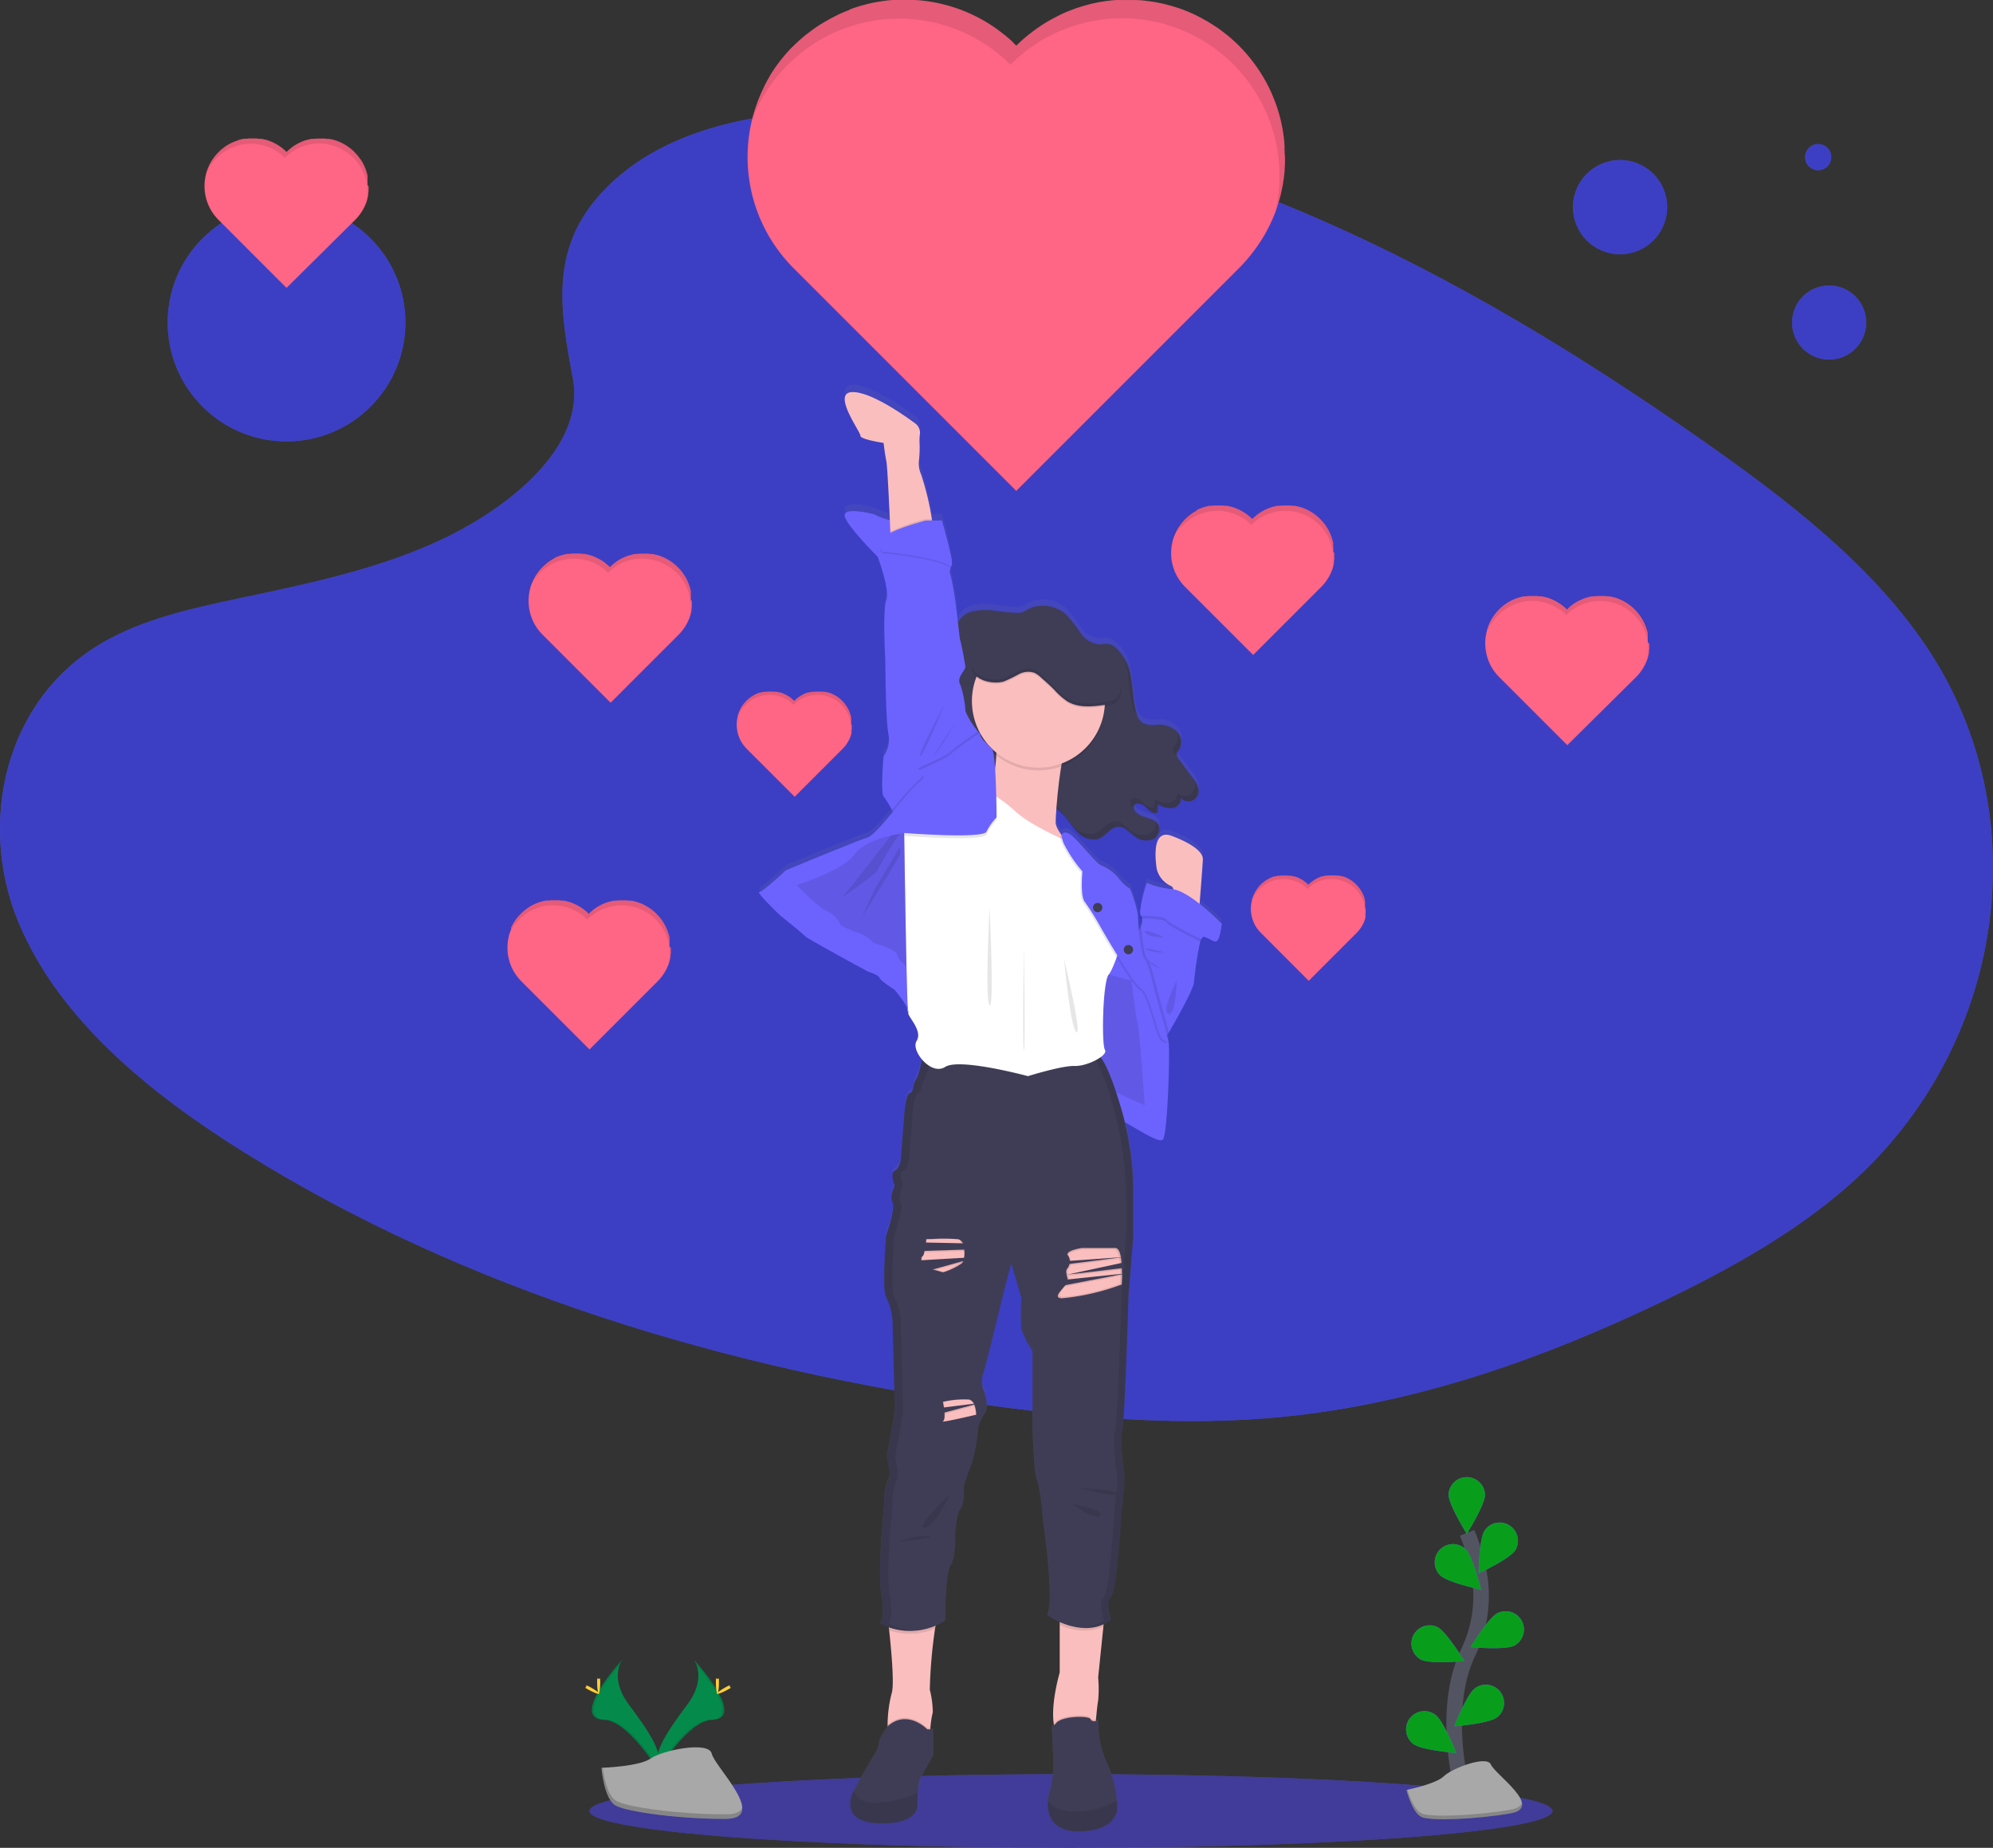 <svg xmlns="http://www.w3.org/2000/svg" xmlns:xlink="http://www.w3.org/1999/xlink" width="256.929" height="238.202" viewBox="0 0 256.929 238.202">
  <rect x="0" y="0" width="256.929" height="238.202" fill="#333333" stroke="none"/>
  <defs>
    <linearGradient id="linear-gradient" x1="0.5" y1="1" x2="0.5" gradientUnits="objectBoundingBox">
      <stop offset="0" stop-color="gray" stop-opacity="0.251"/>
      <stop offset="0.54" stop-color="gray" stop-opacity="0.122"/>
      <stop offset="1" stop-color="gray" stop-opacity="0.102"/>
    </linearGradient>
    <linearGradient id="linear-gradient-2" x1="0.507" y1="1.003" x2="0.507" y2="0" xlink:href="#linear-gradient"/>
  </defs>
  <g id="Group_7" data-name="Group 7" transform="translate(0.003 -0.18)">
    <ellipse id="Ellipse_3" data-name="Ellipse 3" cx="62.068" cy="4.747" rx="62.068" ry="4.747" transform="translate(75.996 228.888)" fill="#6c63ff"/>
    <ellipse id="Ellipse_4" data-name="Ellipse 4" cx="62.068" cy="4.747" rx="62.068" ry="4.747" transform="translate(75.996 228.888)" opacity="0.4"/>
    <path id="Path_18" data-name="Path 18" d="M221.672,85.408c8.7-7.767,22.391-9.35,34.848-8.724,39.121,1.942,74.438,20.83,104.98,42.194,11.057,7.736,21.945,16.07,29.125,26.719,14.613,21.681,10.276,51.718-10.043,69.579-6.914,6.077-15.292,10.737-23.9,14.877-15.3,7.343-31.806,13.238-49.167,14.913-12.382,1.2-24.917.225-37.226-1.446-34.385-4.682-68.142-14.981-96.436-32.642-12.41-7.739-24.106-17.358-29.22-29.88S142.8,152.615,155.467,145.2c5.241-3.065,11.509-4.449,17.642-5.749,9.03-1.914,18.206-3.8,26.355-7.688,8.421-4.02,18.38-11.789,16.715-20.679C214.391,101.548,212.97,93.166,221.672,85.408Z" transform="translate(-142.33 -62.129)" fill="#6c63ff"/>
    <path id="Path_19" data-name="Path 19" d="M221.672,85.408c8.7-7.767,22.391-9.35,34.848-8.724,39.121,1.942,74.438,20.83,104.98,42.194,11.057,7.736,21.945,16.07,29.125,26.719,14.613,21.681,10.276,51.718-10.043,69.579-6.914,6.077-15.292,10.737-23.9,14.877-15.3,7.343-31.806,13.238-49.167,14.913-12.382,1.2-24.917.225-37.226-1.446-34.385-4.682-68.142-14.981-96.436-32.642-12.41-7.739-24.106-17.358-29.22-29.88S142.8,152.615,155.467,145.2c5.241-3.065,11.509-4.449,17.642-5.749,9.03-1.914,18.206-3.8,26.355-7.688,8.421-4.02,18.38-11.789,16.715-20.679C214.391,101.548,212.97,93.166,221.672,85.408Z" transform="translate(-142.33 -62.129)" fill="#0c1d8a" opacity="0.5"/>
    <path id="Path_20" data-name="Path 20" d="M554.947,46.216v.5a3.245,3.245,0,0,1-.02.432v.09c0,.121-.014.241-.025.359v.1a.375.375,0,0,1,0,.056,3.238,3.238,0,0,1-.028.328c-.011.109-.02.174-.028.264-.025.216-.053.432-.087.648-.02.143-.042.281-.065.427a.131.131,0,0,0,0,.031c-.014.07-.025.14-.039.213s-.014.081-.023.124a.308.308,0,0,1-.022.112,1.423,1.423,0,0,0-.045.225c-.017.073-.031.149-.048.225s-.023.109-.037.166-.042.188-.065.281a.036.036,0,0,0,0,.017l-.051.194-.059.236c-.025.1-.053.191-.079.281a.1.1,0,0,1-.022.076l-.084.281c-.09.3-.188.6-.281.89l-.1.281-.059.154a19.933,19.933,0,0,1-2.737,4.918c-.067.1-.14.188-.211.281a20.961,20.961,0,0,1-1.726,1.965l-28.7,28.7-28.7-28.7a20.325,20.325,0,0,1-2.246-2.672,19.652,19.652,0,0,1-1.168-1.864A20.309,20.309,0,0,1,485.741,44.3c.031-.368.073-.735.124-1.1.09-.646.213-1.288.365-1.926.031-.129.065-.258.1-.385.017-.065.034-.132.051-.194s.02-.079.031-.118l.084-.281h0c.067-.222.135-.444.208-.665l.1-.3c.152-.429.314-.842.494-1.274l.109-.25c.056-.126.112-.253.171-.379.1-.2.194-.4.281-.6l.025-.045h0c.045-.093.093-.18.14-.281l.166-.306c.07-.126.143-.253.216-.379.034-.059.07-.118.1-.18s.042-.065.062-.1a.128.128,0,0,0,0-.02h0c.045-.073.09-.146.138-.219s.1-.166.157-.247c.118-.182.239-.365.362-.545l.132-.188.166-.227c.056-.081.115-.16.177-.239l.213-.281c.067-.081.132-.166.2-.247l.07-.084.143-.174c.073-.09.149-.177.225-.264l.1-.115.017-.02.171-.191.191-.211c.18-.194.365-.387.561-.561l.222-.219.345-.326c.076-.07.152-.14.23-.208s.18-.163.281-.241l.18-.152c.059-.053.121-.1.18-.152a4.549,4.549,0,0,1,.365-.281l.185-.146c.309-.236.62-.463.94-.682l.191-.129.194-.126.182-.118.281-.168.135-.081.2-.115c.264-.154.528-.3.794-.444l.16-.084.247-.126.2-.1.2-.1.2-.1.208-.093.208-.09c.281-.121.561-.233.842-.34l.182-.112.225-.081.2-.07.168-.056.387-.124.2-.062.16-.045.157-.045q.14-.042.281-.076l.371-.1c.382-.093.766-.177,1.151-.247l.157-.028.219-.036.225-.036.281-.042.166-.022c.371-.048.741-.087,1.123-.115h2.608a1.619,1.619,0,0,1,.281.017h.191c.3.022.6.053.89.087l.4.053.281.039.222.036.222.036.146.025q.575.107,1.145.244l.466.121.129.036.2.056c.129.036.258.073.385.115l.168.053q.421.129.842.281l.191.07.25.1.376.152c.146.062.281.124.43.188l.168.073.23.109.2.1.2.1L515.3,28l.2.107c.157.084.314.168.469.258l.2.112c.23.132.455.281.679.413l.182.118.194.126.191.129h0l.126.087c.281.188.536.385.8.587l.185.146c.121.1.244.194.365.281.059.048.121.1.18.152l.18.152.281.241c.079.067.154.138.23.208l.323.342.222.219.225-.219.342-.326c.076-.07.152-.14.23-.208s.18-.163.281-.241l.18-.152c.059-.053.121-.1.18-.152a4.57,4.57,0,0,1,.365-.281l.185-.146c.309-.236.62-.463.94-.682l.191-.129.194-.126.182-.118.267-.168.135-.081.2-.115c.264-.154.528-.3.794-.443l.16-.084.247-.126.2-.1.2-.1.2-.1.208-.093.208-.09c.281-.121.561-.233.842-.34.067-.025.138-.053.208-.076l.222-.081.2-.07.166-.056.387-.124.2-.062.16-.045.157-.045c.093-.028.185-.053.281-.076l.368-.1c.382-.093.766-.177,1.151-.247l.157-.028.219-.036.225-.036.281-.042.166-.022c.37-.048.741-.087,1.123-.115h2.582a1.619,1.619,0,0,1,.281.017h.191c.3.022.6.053.89.087l.4.053.281.039.222.036.222.036.146.025q.575.107,1.145.244l.466.121.129.036.2.056c.129.036.258.073.387.115l.165.053c.281.087.562.182.842.281l.188.07.25.1.376.152c.146.062.281.124.43.188l.168.073.23.109.2.1.2.1.255.129.2.107c.154.084.311.168.466.258l.2.112c.23.132.458.281.679.413l.182.118.194.126.191.129h.014l.126.087c.281.188.536.385.8.587l.185.146c.121.1.244.194.365.281.059.048.121.1.18.152l.18.152.233.208c.079.07.157.14.233.213l.132.121h0a.129.129,0,0,1,.02.02c.076.067.149.14.225.211l.1.1c.039.042.079.081.121.121l.222.227c.112.115.224.233.334.354.065.067.129.138.191.208.107.118.211.236.314.356l.331.4c.379.466.733.943,1.067,1.432l.135.2c.051.073.1.146.143.219l.121.188c.067.109.135.216.2.326l.177.3c.037.062.073.124.107.185l.081.146.081.146.118.222.115.222q.4.775.719,1.58l.093.227c.087.222.168.441.247.665l.07.2c.031.1.065.191.093.281s.056.171.081.258l.051.163c.025.079.048.157.07.236s.053.194.081.281c.042.157.081.314.121.474l.059.247c.028.118.053.236.079.354a.723.723,0,0,0,.031.152c.011.051.028.135.039.2s.022.107.031.16l.025.135a.252.252,0,0,0,.022.126c.022.042,0,.081.02.124l.042.253a1.566,1.566,0,0,0,.036.253c.014.084.025.188.036.281s.022.18.031.281l.017.154c0,.093.02.185.028.281v.138c0,.1.017.191.022.281a.041.041,0,0,1,0,.02v.362a2.192,2.192,0,0,0,.014.3h0V45.6A3.591,3.591,0,0,1,554.947,46.216Z" transform="translate(-389.296 -25.61)" fill="#ff6584"/>
    <path id="Path_21" data-name="Path 21" d="M556.373,46.216v.5a3.235,3.235,0,0,1-.02.432v.09c0,.121-.014.241-.025.359v.1a.392.392,0,0,1,0,.056,3.238,3.238,0,0,1-.028.328c-.011.109-.02.174-.028.264-.025.216-.053.432-.087.648-.02.143-.042.281-.065.427a.119.119,0,0,0,0,.031c-.014.07-.025.14-.039.213s-.014.081-.022.124a.308.308,0,0,1-.023.112,1.438,1.438,0,0,0-.045.225c-.017.073-.031.149-.048.225s-.022.109-.036.166-.042.188-.065.281a.037.037,0,0,0,0,.017l-.05.194-.059.236c-.025.1-.053.191-.079.281a.1.1,0,0,1-.022.076l-.084.281c-.09.3-.188.6-.281.89l-.1.281-.059.154a20.308,20.308,0,0,0-8.853-21.894q-.547-.348-1.106-.657a20.289,20.289,0,0,0-24.168,3.469,20.337,20.337,0,0,0-2.479-2.105h0a19.991,19.991,0,0,0-2.1-1.33,20.336,20.336,0,0,0-19.542,0,20.063,20.063,0,0,0-2.883,1.926,20.733,20.733,0,0,0-5.053,5.914.1.1,0,0,1,0,.025,19.269,19.269,0,0,0-.867,1.738c-.146.326-.281.657-.407.988.031-.129.065-.258.1-.385.017-.065.034-.132.051-.194s.02-.079.031-.118l.084-.281h0c.067-.222.135-.444.208-.665l.1-.3c.152-.429.314-.842.494-1.274l.109-.25c.056-.126.112-.253.171-.379.1-.2.194-.4.281-.6l.025-.045h0c.045-.093.093-.18.14-.281l.166-.306c.07-.126.143-.253.216-.379.034-.059.07-.118.1-.18s.042-.065.062-.1a.121.121,0,0,0,0-.02h0c.045-.073.09-.146.138-.219s.1-.166.157-.247c.118-.182.239-.365.362-.545l.132-.188.166-.227c.056-.081.115-.16.177-.239l.213-.281c.067-.081.132-.166.2-.247l.07-.084.143-.174c.073-.09.149-.177.225-.264l.1-.115.017-.02.171-.191.191-.211c.18-.194.365-.387.561-.561l.222-.219.345-.326c.076-.07.152-.14.23-.208s.18-.163.281-.241l.18-.152c.059-.053.121-.1.18-.152a4.531,4.531,0,0,1,.365-.281l.185-.146c.309-.236.62-.463.94-.682l.191-.129.194-.126.182-.118.281-.168.135-.081.2-.115c.264-.154.528-.3.794-.444l.16-.084.247-.126.2-.1.2-.1.2-.1.208-.093.208-.09c.281-.121.561-.233.842-.34l.188-.124.225-.081.2-.07.168-.056.387-.124.2-.062.16-.045.157-.045q.14-.042.281-.076l.371-.1c.382-.093.766-.177,1.151-.247l.157-.028.219-.036.225-.036.281-.042.166-.022c.371-.048.741-.087,1.123-.115h2.608a1.618,1.618,0,0,1,.281.017h.191c.3.022.6.053.89.087l.4.053.281.039.222.036.222.036.146.025q.575.107,1.145.244l.466.121.129.036.2.056c.129.036.258.073.385.115l.168.053q.421.129.842.281l.191.07.25.1.376.152c.146.062.281.124.429.188l.168.073.23.109.2.1.2.1.255.129.2.107c.157.084.314.168.469.258l.2.112c.23.132.455.281.679.413l.182.118.194.126.191.129h0l.126.087c.281.188.536.385.8.587l.185.146c.121.1.244.194.365.281.059.048.121.1.18.152l.18.152.281.241c.078.067.154.138.23.208l.323.342.222.219.225-.219.342-.326c.076-.07.152-.14.23-.208s.18-.163.281-.241l.18-.152c.059-.053.121-.1.18-.152a4.517,4.517,0,0,1,.365-.281l.185-.146c.309-.236.62-.463.94-.682l.191-.129.194-.126.182-.118.267-.168.135-.081.2-.115c.264-.154.528-.3.794-.443l.16-.084.247-.126.2-.1.2-.1.2-.1.208-.093.208-.09c.281-.121.561-.233.842-.34.067-.025.138-.053.208-.076l.222-.081.2-.07.166-.056.387-.124.2-.062.16-.045.157-.045c.093-.028.185-.053.281-.076l.368-.1c.382-.093.766-.177,1.151-.247l.157-.028.219-.036.224-.036.281-.042.166-.022c.371-.048.741-.087,1.123-.115h2.582a1.619,1.619,0,0,1,.281.017h.191c.3.022.6.053.89.087l.4.053.281.039.222.036.222.036.146.025q.575.107,1.145.244l.466.121.129.036.2.056c.129.036.258.073.387.115l.166.053c.281.087.561.182.842.281l.188.07.25.1.376.152c.146.062.281.124.429.188l.168.073.23.109.2.1.2.1.255.129.2.107c.154.084.312.168.466.258l.2.112c.23.132.458.281.679.413l.182.118.194.126.191.129h.014l.126.087c.281.188.536.385.8.587l.185.146c.121.1.244.194.365.281.059.048.121.1.18.152l.18.152.233.208c.079.07.157.14.233.213l.132.121h0a.133.133,0,0,1,.02.02c.076.067.149.14.225.211l.1.1c.039.042.078.081.121.121l.222.227c.112.115.225.233.334.354.065.067.129.138.191.208.107.118.211.236.314.356l.331.4c.379.466.733.943,1.067,1.432l.135.2c.051.073.1.146.143.219l.121.188c.067.109.135.216.2.326l.177.3c.036.062.073.124.107.185l.081.146.081.146.118.222.115.222q.4.775.719,1.58l.093.227c.087.222.168.441.247.665l.07.2c.031.1.064.191.093.281s.056.171.081.258l.051.163c.025.079.048.157.07.236s.053.194.081.281c.042.157.081.314.121.474l.059.247c.028.118.053.236.079.354a.731.731,0,0,0,.031.152c.011.051.028.135.039.2s.022.107.031.16l.025.135a.252.252,0,0,0,.023.126c.022.042,0,.081.02.124l.042.253a1.566,1.566,0,0,0,.036.253c.014.084.025.188.036.281s.022.18.031.281l.017.154c0,.093.02.185.028.281v.138c0,.1.017.191.023.281a.043.043,0,0,1,0,.02v.362a2.2,2.2,0,0,0,.014.3h0V45.6A3.591,3.591,0,0,1,556.373,46.216Z" transform="translate(-390.722 -25.61)" opacity="0.1"/>
    <path id="Path_22" data-name="Path 22" d="M845.619,305.6v.446a.037.037,0,0,1,0,.017v.18l-.025.2a1.027,1.027,0,0,1-.02.129h0v.1a.142.142,0,0,1,0,.034v.07a.576.576,0,0,1-.014.067q0,.025,0,.051a.159.159,0,0,1-.02.087h0l-.017.059-.017.07-.025.087v.025a.583.583,0,0,1-.028.087c-.025.093-.056.182-.087.281a.319.319,0,0,1-.031.087.342.342,0,0,1-.02.048,6.05,6.05,0,0,1-.82,1.5l-.065.087a6.179,6.179,0,0,1-.528.6l-8.856,8.769-8.76-8.761a6.247,6.247,0,0,1-.688-.814,6.4,6.4,0,0,1-.356-.561,6.22,6.22,0,0,1-.75-3.523,2.3,2.3,0,0,1,.039-.337c.028-.2.065-.393.112-.587a.449.449,0,0,1,.028-.118l.017-.059v-.036l.025-.087h0c.02-.067.042-.135.065-.2s.02-.062.031-.093q.067-.2.152-.387l.034-.079.051-.115c.031-.062.059-.124.093-.182v-.014h0l.045-.081.05-.093c.02-.039.042-.079.065-.118l.034-.053.017-.031h0c0-.022.025-.045.039-.067s.034-.05.048-.076.073-.112.112-.166l.039-.059.051-.07.053-.07.067-.087.059-.076.022-.025.042-.053.07-.081.028-.034h0l.053-.059c.017-.022.039-.042.059-.065s.109-.118.168-.177l.067-.065.1-.1.07-.065.084-.073.053-.045.056-.048.109-.09.059-.045c.093-.07.188-.14.281-.208l.059-.039.056-.039.056-.034.084-.053.039-.022.062-.036c.079-.048.16-.093.241-.135l.048-.025.076-.039.062-.031.065-.031.062-.028.062-.028.064-.028.255-.1.065-.022.067-.025.062-.022.051-.017.118-.036.062-.02.048-.014.048-.014.087-.022.112-.028c.115-.031.233-.056.351-.076h.32c.112-.014.225-.028.34-.036h.94l.281.028.123.017h.261c.118.02.233.045.351.073l.14.036h.039l.062.017.118.036.051.014c.087.028.171.056.255.09l.059.02.076.031.115.045.129.056.053.025.07.031.062.031.062.031.078.039.062.034.143.076.059.036c.07.039.14.081.208.126l.056.034.059.039.059.039h0l.039.028.244.177a.429.429,0,0,0,.056.045l.112.09.053.048.056.045.081.073.07.065.1.1a.781.781,0,0,1,.07.065.5.5,0,0,1,.067-.065l.1-.1.07-.065.081-.073.056-.045.053-.048.112-.09a.434.434,0,0,0,.056-.045l.281-.208.059-.039.059-.039.056-.034.081-.053.042-.022.059-.036q.121-.073.244-.135l.048-.025.076-.039.062-.031.062-.031.065-.028.062-.028.065-.028.255-.1.065-.022.067-.025.062-.022.051-.017.118-.036.062-.02.048-.014.048-.014.084-.022.112-.028q.177-.045.354-.076h.317c.115-.014.227-.028.34-.036h.94l.281.028a.293.293,0,0,1,.121.017h.264c.115.02.233.045.348.073l.143.036h.039l.062.017.118.037.051.014c.084.028.171.056.255.09l.056.02.076.031.115.045.132.056.051.025.07.031.065.031.062.031.076.039.065.034.14.076.062.036c.07.039.138.081.208.126l.056.034.056.039.059.039h0l.036.028q.126.084.244.177l.059.045.109.09.056.048.053.045.073.065.07.065.039.036h0l.067.065.031.028.036.036.067.07.1.107c.02.022.039.042.056.065l.1.109.1.121a4.657,4.657,0,0,1,.326.438l.042.062.042.067.036.056.062.1.053.09.034.059.025.045.022.045a.487.487,0,0,1,.036.065l.034.07c.081.157.154.317.222.48,0,.025.02.048.028.07l.076.2a.084.084,0,0,0,.02.065c.02.022.02.056.031.087a.633.633,0,0,1,.023.079l.017.048a.353.353,0,0,0,.02.073l.025.09c.014.048.025.1.036.143a.767.767,0,0,1,.02.076.767.767,0,0,0,.022.109.1.1,0,0,1,0,.045v.814h0v.053a.375.375,0,0,0,0,.056v.093h0v.1C845.45,305.44,845.622,305.538,845.619,305.6Z" transform="translate(-633 -222.44)" fill="#ff6584"/>
    <path id="Path_23" data-name="Path 23" d="M846.323,305.542v.446a.036.036,0,0,1,0,.017v.18l-.025.2a1.026,1.026,0,0,1-.02.129h0v.1a.141.141,0,0,1,0,.034v.07a.55.55,0,0,1-.014.067c0,.017,0,.034,0,.051a.159.159,0,0,1-.02.087h0l-.017.059-.017.07-.025.087v.025a.586.586,0,0,1-.028.087c-.025.093-.056.182-.087.281a.32.32,0,0,1-.031.087.33.33,0,0,1-.02.048,6.03,6.03,0,0,0,.171-1.5,6.209,6.209,0,0,0-2.872-5.179c-.112-.073-.225-.138-.34-.2a6.212,6.212,0,0,0-5.962,0,6.453,6.453,0,0,0-.589.368,6.183,6.183,0,0,0-.808.685,6.268,6.268,0,0,0-.758-.646h0a6.462,6.462,0,0,0-.64-.407,6.176,6.176,0,0,0-6.846.589,6.644,6.644,0,0,0-.516.463,6.116,6.116,0,0,0-.679.806c-.123.174-.238.354-.342.536h0a5.825,5.825,0,0,0-.264.53c-.045.1-.087.2-.124.3a.45.45,0,0,1,.028-.118l.017-.059V303.8l.025-.087h0c.02-.067.042-.135.065-.2s.02-.062.031-.093q.067-.2.152-.387l.034-.079.051-.115c.031-.062.059-.124.093-.182v-.014h0l.045-.081.051-.093c.02-.039.042-.079.065-.118l.034-.053.017-.031h0c0-.022.025-.045.039-.067s.034-.051.048-.076.073-.112.112-.166l.039-.059.05-.07.053-.07.067-.087.059-.076.022-.025.042-.053.07-.081.028-.034h0l.053-.059c.017-.022.039-.042.059-.065s.109-.118.168-.177l.067-.065.1-.1.07-.065.084-.073.053-.045.056-.048.11-.09.059-.045c.093-.07.188-.14.281-.208l.059-.039.056-.039.056-.034.084-.053.039-.022.062-.036c.079-.048.16-.093.241-.135l.048-.025.076-.039.062-.031.064-.031.062-.028.062-.028.065-.028.255-.1.065-.022.067-.025.062-.022.051-.017.118-.036.062-.02.048-.014.048-.014.087-.022.112-.028c.115-.031.233-.056.351-.076h.32c.112-.014.225-.028.34-.036h.94l.281.028.124.017h.261c.118.02.233.045.351.073l.14.036h.039l.062.017.118.037.05.014c.087.028.171.056.255.09l.059.02.076.031.115.045.129.056.053.025.07.031.062.031.062.031.079.039.062.034.143.076.059.036c.07.039.14.081.208.126l.056.034.059.039.059.039h0l.039.028.244.177a.435.435,0,0,0,.056.045l.112.09.053.048.056.045.081.073.07.065.1.1a.775.775,0,0,1,.07.065.487.487,0,0,1,.067-.065l.1-.1.07-.065.081-.073.056-.045.053-.048.112-.09a.433.433,0,0,0,.056-.045l.281-.208.059-.039.059-.039.056-.034.081-.053.042-.022.059-.036q.121-.073.244-.135l.048-.025.076-.039.062-.031.062-.031.065-.028.062-.028.065-.028.255-.1.065-.022.067-.025.062-.022.051-.017.118-.036.062-.02.048-.014.048-.014.084-.022.112-.028q.177-.045.354-.076h.317c.115-.014.227-.028.34-.036h.94l.281.028a.293.293,0,0,1,.121.017h.264c.115.02.233.045.348.073l.143.036h.039l.062.017.118.036.051.014c.084.028.171.056.255.09l.056.02.076.031.115.045.132.056.051.025.07.031.065.031.062.031.076.039.065.034.14.076.062.036c.07.039.138.081.208.126l.056.034.056.039.059.039h0l.036.028q.126.084.244.177l.059.045.11.09.056.048.053.045.073.065.07.065.039.037h0l.067.065.031.028.036.036.067.07.1.107c.02.022.039.042.056.065l.1.109.1.121a4.66,4.66,0,0,1,.326.438l.042.062.042.067.036.056.062.1.053.09.034.059.025.045.022.045a.474.474,0,0,1,.036.065l.034.07c.081.157.154.317.222.48,0,.025.02.048.028.07l.076.2a.084.084,0,0,0,.02.065c.02.022.02.056.031.087a.639.639,0,0,1,.022.079l.017.048a.355.355,0,0,0,.02.073l.025.09c.014.048.025.1.037.143a.757.757,0,0,1,.02.076.758.758,0,0,0,.022.109.1.1,0,0,1,0,.045v.814h0v.053a.359.359,0,0,0,0,.056v.093h0v.1C846.255,305.36,846.325,305.48,846.323,305.542Z" transform="translate(-633.703 -222.383)" opacity="0.1"/>
    <path id="Path_24" data-name="Path 24" d="M701.234,264.111v.573a.767.767,0,0,1,0,.079.533.533,0,0,1-.025.2c-.025.065,0,.087-.02.129h0a.555.555,0,0,1,0,.065.217.217,0,0,1,0,.039v.1l-.017.067a.332.332,0,0,1,0,.05.831.831,0,0,1-.02.087h0a.432.432,0,0,0,0,.059.717.717,0,0,0-.02.073l-.025.087a.063.063,0,0,1,0,.022l-.025.09c-.028.09-.056.182-.09.281a.256.256,0,0,1-.031.084l-.017.048a6.177,6.177,0,0,1-.822,1.5l-.065.084a6.167,6.167,0,0,1-.525.6l-8.76,8.758-8.761-8.758a6.211,6.211,0,0,1-.685-.817,6.037,6.037,0,0,1-.359-.561,6.176,6.176,0,0,1-.747-3.52,2.675,2.675,0,0,1,.036-.337c.028-.2.065-.393.112-.589a.409.409,0,0,1,.031-.115.4.4,0,0,1,.014-.062.148.148,0,0,1,0-.034l.025-.09h0c.02-.067.039-.135.062-.2l.034-.093c.045-.132.1-.261.149-.39l.034-.076c.017-.039.034-.079.053-.115s.059-.123.09-.185v-.014h0l.042-.084.05-.093.067-.115a.547.547,0,0,1,.031-.056l.02-.031h0l.042-.067c.014-.025.031-.051.048-.076l.109-.166.042-.056.05-.07.053-.073.065-.087a.769.769,0,0,1,.062-.073.235.235,0,0,1,.02-.028l.045-.051.067-.081.031-.036h0l.051-.059.059-.065.169-.174.067-.067.107-.1a.771.771,0,0,1,.07-.065l.081-.073.056-.048.053-.045.112-.09.056-.045c.093-.073.191-.143.281-.208l.059-.039.059-.039.056-.036.081-.051.039-.025.062-.036c.078-.045.16-.093.241-.135l.05-.025-.006-.065.062-.031.062-.028.062-.031.065-.028.062-.028.258-.1.062-.022.068-.025.062-.02.053-.017.118-.039.059-.017.05-.014.048-.014.084-.025.112-.028.351-.076h.32c.112-.014.227-.025.34-.034h.94a2.547,2.547,0,0,1,.281.025l.121.017h.261c.118.022.236.048.351.076l.143.037h.039a.465.465,0,0,1,.059.017l.118.034.053.017.253.087.059.022.076.028.115.048.132.056.051.022.07.034.062.028.062.031.079.039.062.034.143.079.062.034.2.126.056.036.059.039.059.039h0l.039.025c.084.059.166.118.244.18a.442.442,0,0,1,.056.045c.039.028.076.059.112.09l.056.045.053.048.081.073a.768.768,0,0,1,.07.065l.107.1.067.067.067-.067.1-.1.07-.065.084-.073.053-.048.056-.045c.036-.031.073-.062.112-.09a.436.436,0,0,1,.056-.045c.093-.073.188-.143.281-.208l.059-.039.059-.039.053-.036.084-.051.039-.025.062-.036c.079-.045.16-.093.241-.135l.048-.025.076-.039.065-.031.062-.028.062-.031.065-.028.062-.028.255-.1.065-.022.067-.025.062-.02.05-.017.118-.039.062-.017.048-.014.048-.014.087-.025.112-.028c.118-.028.233-.053.351-.076h.32c.112-.014.225-.025.34-.034h.94l.281.025.121.017h.261c.118.022.233.048.351.076l.143.037h.037a.4.4,0,0,1,.062.017l.118.034.051.017.255.087.059.022.076.028.115.048.132.056.051.022.07.034.062.028.062.031.079.039.062.034.143.079.059.034.208.126.056.036.059.039.059.039h0l.039.025.244.18.056.045.112.09.053.045.056.048.07.062.073.065.039.039h0l.07.065.031.031.036.036.067.067.1.109.059.065c.034.034.065.07.1.107l.1.121a5.066,5.066,0,0,1,.326.438l.042.062.042.067a.661.661,0,0,1,.036.059,1.141,1.141,0,0,1,.062.1c.02.034.036.062.053.093l.034.056.025.045.025.045.034.067c0,.022.025.045.036.067.081.157.154.32.219.483a.524.524,0,0,1,.028.07q.042.1.076.2a.183.183,0,0,0,.022.062l.028.087.025.079a.07.07,0,0,0,.014.051c.014.017,0,.048.022.07l.025.09a.7.7,0,0,0,.037.146l.017.076.025.107v.048a.417.417,0,0,1,0,.062.271.271,0,0,1,0,.048.211.211,0,0,1,0,.042v.076a.682.682,0,0,1,0,.076.734.734,0,0,1,0,.079.177.177,0,0,0,.014.084v.345h0v.2h0v.093C701.234,263.982,701.234,264.043,701.234,264.111Z" transform="translate(-529.222 -192.575)" fill="#ff6584"/>
    <path id="Path_25" data-name="Path 25" d="M701.386,264.111v.573a.734.734,0,0,1,0,.079.533.533,0,0,1-.025.2c-.025.065,0,.087-.02.129h0a.542.542,0,0,1,0,.065.235.235,0,0,1,0,.039v.1l-.017.067a.332.332,0,0,1,0,.05.816.816,0,0,1-.02.087h0a.475.475,0,0,0,0,.059.7.7,0,0,0-.02.073l-.025.087a.069.069,0,0,1,0,.022l-.025.09c-.028.09-.056.182-.09.281a.255.255,0,0,1-.031.084l-.017.048a6.2,6.2,0,0,0-2.7-6.681c-.109-.07-.222-.138-.337-.2a6.2,6.2,0,0,0-5.965,0,5.543,5.543,0,0,0-.587.368,5.963,5.963,0,0,0-.811.682,6.314,6.314,0,0,0-.758-.646h0a6.123,6.123,0,0,0-.64-.4,6.2,6.2,0,0,0-7.363,1.05,6.111,6.111,0,0,0-.8.806c-.124.174-.236.354-.34.536h0c-.1.174-.185.351-.264.531-.045.1-.084.2-.123.3a.411.411,0,0,1,.031-.115.4.4,0,0,1,.014-.062.155.155,0,0,1,0-.034l.025-.09h0c.02-.067.039-.135.062-.2l.034-.093c.045-.132.1-.261.149-.39l.034-.076c.017-.039.034-.079.053-.115s.059-.124.09-.185v-.014h0l.042-.084.051-.093.067-.115a.548.548,0,0,1,.031-.056l.02-.031h0l.042-.067c.014-.025.031-.051.048-.076l.109-.166.042-.056.051-.07.053-.073.065-.087a.774.774,0,0,1,.062-.073.246.246,0,0,1,.02-.028l.045-.051.067-.081.031-.036h0l.051-.059.059-.065.168-.174.067-.067.107-.1a.763.763,0,0,1,.07-.065l.081-.073.056-.048.053-.045.112-.09.056-.045c.093-.073.191-.143.281-.208l.059-.039.059-.039.056-.036.081-.051.039-.025.062-.036c.079-.045.16-.093.241-.135l.051-.025.107-.048.062-.031.062-.028.062-.031.065-.028.062-.028.258-.1.062-.022.067-.025.062-.02.053-.017.118-.039.059-.017.05-.014.048-.014.084-.025.112-.028.351-.076h.32c.112-.014.227-.025.34-.034h.94a2.545,2.545,0,0,1,.281.025l.121.017h.261c.118.022.236.048.351.076l.143.037h.039a.466.466,0,0,1,.059.017l.118.034.053.017.253.087.059.022.076.028.115.048.132.056.05.022.07.034.062.028.062.031.079.039.062.034.143.079.062.034.2.126.056.036.059.039.059.039h0l.039.025c.084.059.166.118.244.18a.442.442,0,0,1,.056.045c.039.028.076.059.112.09l.056.045.053.048.081.073a.76.76,0,0,1,.07.065l.107.1.067.067.067-.067.1-.1.07-.065.084-.073.053-.048.056-.045c.036-.031.073-.062.112-.09a.445.445,0,0,1,.056-.045c.093-.073.188-.143.281-.208l.059-.039.059-.039.053-.036.084-.051.039-.025.062-.036c.079-.045.16-.093.241-.135l.048-.025.076-.039.065-.031.062-.028.062-.031.065-.028.062-.028.255-.1.065-.022.067-.025.062-.02.051-.017.118-.039.062-.017.048-.014.048-.014.087-.025.112-.028c.118-.028.233-.053.351-.076h.32c.112-.014.225-.025.34-.034h.94l.281.025.121.017h.261c.118.022.233.048.351.076l.143.037h.036a.4.4,0,0,1,.062.017l.118.034.051.017.255.087.059.022.076.028.115.048.132.056.051.022.07.034.062.028.062.031.079.039.062.034.143.079.059.034.208.126.056.036.059.039.059.039h0l.039.025.244.18.056.045.112.09.053.045.056.048.07.062.073.065.039.039h0l.07.065.031.031.036.036.067.067.1.109.059.065c.034.034.065.07.1.107l.1.121a5.079,5.079,0,0,1,.326.438l.042.062.042.067a.647.647,0,0,1,.036.059,1.141,1.141,0,0,1,.062.1c.02.034.036.062.053.093l.034.056.025.045.025.045.034.067c0,.022.025.045.036.067.081.157.154.32.219.483a.508.508,0,0,1,.028.07q.042.1.076.2a.184.184,0,0,0,.022.062l.028.087.025.079a.07.07,0,0,0,.014.051c.014.017,0,.048.022.07l.025.09a.7.7,0,0,0,.036.146l.017.076.025.107v.048a.417.417,0,0,1,0,.062.283.283,0,0,1,0,.048.22.22,0,0,1,0,.042v.076a.713.713,0,0,1,0,.076.768.768,0,0,1,0,.079.178.178,0,0,0,.014.084v.345h0v.2h0v.093C701.386,263.982,701.386,264.043,701.386,264.111Z" transform="translate(-529.375 -192.575)" opacity="0.1"/>
    <path id="Path_26" data-name="Path 26" d="M406.148,286.1a.366.366,0,0,1,0,.053v.508q0,.041,0,.081a1.21,1.21,0,0,1-.025.2c-.011.067,0,.087-.02.129h0a.448.448,0,0,1,0,.065v.143l-.017.067a.317.317,0,0,1,0,.051.142.142,0,0,1-.02.087h0a.446.446,0,0,0-.014.059.659.659,0,0,0-.02.07l-.025.087a.08.08,0,0,1,0,.025l-.025.087c-.028.093-.056.182-.09.281a.786.786,0,0,1-.031.087l-.017.048a6.15,6.15,0,0,1-.822,1.5l-.065.087a6.159,6.159,0,0,1-.525.6l-8.761,8.761-8.76-8.761a6.248,6.248,0,0,1-.688-.814c-.129-.185-.247-.376-.356-.561a6.2,6.2,0,0,1-.747-3.523,2.745,2.745,0,0,1,.036-.337c.028-.2.065-.393.112-.587a.6.6,0,0,1,.028-.118l.017-.059a.182.182,0,0,1,0-.036.331.331,0,0,1,.022-.087h0c.02-.067.039-.135.062-.2s.022-.062.031-.093q.07-.2.152-.387l.034-.079c.017-.036.034-.076.053-.115s.059-.124.09-.182v-.014h0l.042-.081.051-.093.067-.118.031-.053.02-.031h0l.042-.067c.014-.025.031-.051.048-.076l.109-.166.042-.059.051-.07c.017-.022.034-.048.053-.07a.99.99,0,0,1,.065-.087l.062-.076.02-.025.042-.053.07-.081.031-.034h0l.051-.059.059-.065.168-.177.067-.065.107-.1.07-.065.081-.073.056-.045.053-.048.112-.09.056-.045c.093-.07.188-.14.281-.208l.059-.039.059-.039.056-.034a.82.82,0,0,1,.081-.053l.039-.022.062-.036c.079-.048.16-.093.241-.135l.051-.028.025-.039.062-.031.062-.031.062-.028.065-.028.062-.028.258-.1.062-.022.067-.025.062-.022.053-.017.118-.036.059-.02.051-.014h.048l.084-.022.112-.028c.118-.031.233-.056.351-.076h.185l.084-.014h.051c.112,0,.227-.028.34-.036h.932l.281.028.121.014.081.014h.18c.118.02.236.045.351.073l.143.037h.039l.059.017.118.036.05.014c.087.028.171.056.255.09l.059.02.076.031.115.045.132.056.051.025.07.031.062.031.062.031.079.039.062.034.143.076.059.036c.07.039.14.081.208.126l.056.034.059.039.059.039h0a.2.2,0,0,1,.039.028q.124.084.244.177l.056.045.112.09.053.048.056.045.081.073.07.065.107.1.067.065.067-.065.1-.1.07-.065.084-.073.053-.045.056-.048.112-.09.056-.045c.093-.07.188-.14.281-.208l.059-.039.059-.039.053-.034.084-.053.039-.022.062-.036c.079-.048.16-.093.241-.135a.279.279,0,0,0,.048-.028l.076-.036.062-.031.065-.031.062-.028.065-.028.062-.028.255-.1.065-.022.067-.025.062-.022.051-.017.118-.036.062-.02.048-.014h.048l.087-.022.112-.028c.115-.031.233-.056.351-.076h.182l.087-.014h.051c.112,0,.225-.028.34-.036h.94l.281.028.124.014.081.014h.18c.118.02.233.045.351.073l.14.037h.039l.062.017.118.036.051.014c.087.028.171.056.255.09l.059.02.076.031.115.045.129.056.053.025.07.031.062.031.062.031.079.039.062.034.143.076.059.036c.07.039.14.081.208.126l.056.034.059.039.059.039h0l.039.028.244.177.056.045.112.09.053.048.056.045.07.065a.772.772,0,0,1,.07.065l.042.036h0l.07.065.028.028.039.036.067.07.1.107.059.065.1.109.1.121a4.652,4.652,0,0,1,.326.438l.042.062.042.067a.386.386,0,0,1,.036.056c.022.034.042.067.062.1l.053.09.034.059.025.045.025.045.034.065c.014.022.025.048.036.07a5.261,5.261,0,0,1,.219.48l.028.07q.042.1.076.2l.022.065a.39.39,0,0,0,.028.087l.025.079a.06.06,0,0,0,.014.048l.022.073a.843.843,0,0,1,.022.09c.014.048.025.1.039.143l.017.076.025.109v.045a.485.485,0,0,1,0,.062.333.333,0,0,1,0,.051.166.166,0,0,1,0,.039v.154a.7.7,0,0,1,0,.076v.087a.8.8,0,0,1,0,.081v.177a.844.844,0,0,1,0,.087h0a.338.338,0,0,0,0,.053v.149h0v.1C406.019,285.947,406.148,286.034,406.148,286.1Z" transform="translate(-316.957 -208.407)" fill="#ff6584"/>
    <path id="Path_27" data-name="Path 27" d="M406.329,286.1a.362.362,0,0,1,0,.053v.508q0,.041,0,.081a1.21,1.21,0,0,1-.025.2c-.011.067,0,.087-.02.129h0a.452.452,0,0,1,0,.065c0,.014,0,.025,0,.039v.1l-.017.067a.324.324,0,0,1,0,.051.142.142,0,0,1-.02.087h0a.446.446,0,0,0-.014.059.652.652,0,0,0-.02.07l-.025.087a.082.082,0,0,1,0,.025l-.025.087c-.028.093-.056.182-.09.281a.811.811,0,0,1-.031.087l-.017.048a6.048,6.048,0,0,0-2.81-6.667c-.11-.073-.225-.138-.337-.2a6.217,6.217,0,0,0-5.965,0,6.049,6.049,0,0,0-.587.368,6.2,6.2,0,0,0-.811.685,6.07,6.07,0,0,0-.758-.646h0a6.144,6.144,0,0,0-.64-.407,6.218,6.218,0,0,0-5.965,0,6.008,6.008,0,0,0-.879.589,6.185,6.185,0,0,0-.519.463,6.106,6.106,0,0,0-.679.806c-.124.174-.236.354-.34.536h0c-.1.174-.185.351-.264.53-.045.1-.084.2-.124.3a.6.6,0,0,1,.028-.118l.017-.059a.182.182,0,0,1,0-.036.332.332,0,0,1,.022-.087h0c.02-.067.039-.135.062-.2s.022-.062.031-.093q.07-.2.152-.387l.034-.079c.017-.036.034-.076.053-.115s.059-.124.09-.182v-.014h0l.042-.081.051-.093.067-.118.031-.053.02-.031h0l.042-.067c.014-.025.031-.051.048-.076l.109-.166.042-.059.051-.07c.017-.022.034-.048.053-.07a.99.99,0,0,1,.065-.087l.062-.076.02-.025.042-.053.07-.081.031-.034h0l.051-.059.059-.065.168-.177.067-.065.107-.1.07-.065.081-.073.056-.045.053-.048.112-.09.056-.045c.093-.07.188-.14.281-.208l.059-.039.059-.039.056-.034a.824.824,0,0,1,.081-.053l.039-.022.062-.036c.079-.048.16-.093.241-.135l.051-.028.126-.039.062-.031.062-.031.062-.028.065-.028.062-.028.258-.1.062-.022.067-.025.062-.022.053-.017.118-.036.059-.02.051-.014h.048l.084-.022.112-.028c.118-.031.233-.056.351-.076h.185l.084-.014h.051c.112,0,.227-.028.34-.036h.932l.281.028.121.014.081.014h.18c.118.02.236.045.351.073l.143.037h.039l.059.017.118.036.051.014c.087.028.171.056.255.09l.059.02.076.031.115.045.132.056.051.025.07.031.062.031.062.031.079.039.062.034.143.076.059.036c.07.039.14.081.208.126l.056.034.059.039.059.039h0a.2.2,0,0,1,.039.028q.123.084.244.177l.056.045.112.09.053.048.056.045.081.073.07.065.107.1.067.065.067-.065.1-.1.07-.065.084-.073.053-.045.056-.048.112-.09.056-.045c.093-.07.188-.14.281-.208l.059-.039.059-.039.053-.034.084-.053.039-.022.062-.036c.079-.048.16-.093.241-.135a.282.282,0,0,0,.048-.028l.076-.036.062-.031.065-.031.062-.028.065-.028.062-.028.255-.1.065-.022.067-.025.062-.022.051-.017.118-.036.062-.02.048-.014h.048l.087-.022.112-.028c.115-.031.233-.056.351-.076h.182l.087-.014h.051c.112,0,.225-.028.34-.036h.94l.281.028.124.014.081.014h.18c.118.02.233.045.351.073l.14.037h.039l.062.017.118.036.051.014c.087.028.171.056.255.09l.059.02.076.031.115.045.129.056.053.025.07.031.062.031.062.031.079.039.062.034.143.076.059.036c.07.039.14.081.208.126l.056.034.059.039.059.039h0l.039.028.244.177.056.045.112.09.053.048.056.045.07.065a.772.772,0,0,1,.07.065l.042.036h0l.07.065.028.028.039.036.067.07.1.107.059.065.1.109.1.121a4.651,4.651,0,0,1,.326.438l.042.062.042.067a.381.381,0,0,1,.036.056c.022.034.042.067.062.1l.053.09.034.059.025.045.025.045.034.065c.014.022.025.048.036.07q.121.234.219.48l.028.07q.042.1.076.2l.022.065a.391.391,0,0,0,.028.087l.025.079a.061.061,0,0,0,.014.048l.022.073a.851.851,0,0,1,.022.09c.014.048.025.1.039.143l.017.076.025.109v.045a.474.474,0,0,1,0,.062.325.325,0,0,1,0,.051.166.166,0,0,1,0,.039v.154a.7.7,0,0,1,0,.076v.087a.8.8,0,0,1,0,.081v.177a.853.853,0,0,1,0,.087h0a.342.342,0,0,0,0,.053c0,.02,0,.039,0,.056v.093h0v.1C406.2,285.947,406.329,286.034,406.329,286.1Z" transform="translate(-317.137 -208.407)" opacity="0.1"/>
    <path id="Path_28" data-name="Path 28" d="M396.468,445.364v.1a.384.384,0,0,1,0,.056v.3a.037.037,0,0,1,0,.017v.18l-.025.2a.3.3,0,0,1-.02.129h0v.1a.145.145,0,0,1,0,.034.528.528,0,0,1-.014.07.563.563,0,0,1-.014.067v.051a.16.16,0,0,1-.02.087h0l-.017.059-.017.073-.025.087v.022a.705.705,0,0,1-.028.09c-.025.09-.056.182-.087.281l-.031.084a.244.244,0,0,1-.02.048,6.064,6.064,0,0,1-.82,1.5l-.065.084a6.181,6.181,0,0,1-.528.6l-8.758,8.76-8.761-8.76a6.254,6.254,0,0,1-.688-.814,6.4,6.4,0,0,1-.357-.561,6.176,6.176,0,0,1-.747-3.523,2.207,2.207,0,0,1,.036-.334c.028-.2.065-.393.112-.589a.449.449,0,0,1,.028-.118l.017-.059v-.034l.025-.09h0c.022-.067.042-.135.065-.2l.031-.093c.048-.132.1-.261.152-.39l-.042-.079.051-.115c.031-.062.059-.124.093-.185v-.014h0l.045-.081.051-.093c.02-.039.042-.079.065-.115l.034-.056.017-.031h0c0-.022.025-.045.039-.067s.034-.051.048-.076l.112-.166c.014-.02.025-.039.039-.056l.051-.07.053-.073.067-.087.059-.076.022-.025.042-.053.07-.081.031-.034h0l.053-.059.081-.07c.053-.059.109-.118.168-.174l.067-.067.1-.1.07-.062.084-.073.053-.048.056-.045c.036-.031.073-.062.112-.09a.437.437,0,0,1,.056-.045c.093-.073.188-.143.281-.208l.059-.039a.428.428,0,0,1,.059-.039l.053-.036.084-.051.039-.025.062-.036c.079-.048.16-.093.241-.135l.048-.025.076-.039.062-.031.065-.028.062-.031.062-.028.065-.028.255-.1.065-.022.067-.025.062-.02.05-.017.118-.039.062-.02.048-.014h.048l.087-.025.112-.028c.115-.028.233-.053.351-.076h.32c.112-.014.225-.025.34-.034h.932l.281.025.124.017h.261c.118.02.233.045.351.073l.14.039h.039l.062.02.118.034.051.017c.087.025.171.056.255.087l.059.022.076.028.115.048.129.056.053.022.07.034.062.028.062.031.079.039.062.034.143.079.059.034c.07.042.14.081.208.126l.056.036.059.039.059.039h0l.039.025.244.18.056.045.112.09.053.045.056.048.081.073.07.062.1.1.07.067.067-.067.1-.1.07-.062.081-.073.056-.048.053-.045.112-.09.056-.045c.1-.073.191-.143.281-.208l.059-.039.059-.039.056-.037.081-.051.042-.025.059-.036.244-.135.048-.025.076-.039.062-.031.062-.028.065-.031.062-.028.065-.028.255-.1.065-.022.067-.025.062-.02.05-.017.118-.039.062-.02.048-.014h.048l.084-.025.115-.028c.115-.028.233-.053.351-.076h.317l.34-.034h.932a2.48,2.48,0,0,1,.281.025l.121.017h.264c.118.02.233.045.348.073l.143.039h.039l.062.02.118.034.051.017c.084.025.171.056.255.087l.056.022.076.028.115.048.132.056.051.022.07.034.065.028.062.031.079.039.062.034c.048.025.1.051.14.079l.062.034.208.126.056.036.059.039.056.039h0l.036.025c.084.059.166.118.244.18l.059.045.109.09.056.045.053.048.073.062.07.065.039.039h0l.067.065.031.031.036.037.067.067.1.109.059.062.1.109.1.121a5.057,5.057,0,0,1,.326.438l.042.062.042.067.036.059.062.1.053.093.034.056.025.045c0,.014.014.031.022.045s.025.045.036.067.022.045.036.067c.079.157.152.32.219.483,0,.022.02.045.028.07l.076.2.02.062a.27.27,0,0,0,.031.087.488.488,0,0,1,.022.079l.017.051.02.07.025.09c.014.048.025.1.036.146a.752.752,0,0,1,.02.076.8.8,0,0,0,.022.107v.859h0v.056a.392.392,0,0,0,0,.056v.093h0v.1C396.317,445.224,396.471,445.3,396.468,445.364Z" transform="translate(-309.985 -322.977)" fill="#ff6584"/>
    <path id="Path_29" data-name="Path 29" d="M396.737,445.364v.1a.384.384,0,0,1,0,.056v.3a.037.037,0,0,1,0,.017v.18l-.025.2a.3.3,0,0,1-.02.129h0v.1a.145.145,0,0,1,0,.034.519.519,0,0,1-.014.07.551.551,0,0,1-.014.067v.051a.16.16,0,0,1-.02.087h0l-.017.059-.017.073-.025.087v.022a.705.705,0,0,1-.028.09c-.025.09-.056.182-.087.281l-.031.084a.246.246,0,0,1-.02.048,6.015,6.015,0,0,0,.171-1.5,6.09,6.09,0,0,0-.211-1.558,6.223,6.223,0,0,0-2.661-3.621c-.112-.07-.225-.138-.34-.2a6.2,6.2,0,0,0-5.962,0,5.888,5.888,0,0,0-.589.368,5.949,5.949,0,0,0-.881.685,6.283,6.283,0,0,0-.758-.646h0a6.428,6.428,0,0,0-.64-.4,6.2,6.2,0,0,0-6.846.587,6.62,6.62,0,0,0-.516.463,6.109,6.109,0,0,0-.679.806,5.724,5.724,0,0,0-.34.536h0a5.824,5.824,0,0,0-.264.53c-.045.1-.087.2-.124.3a.45.45,0,0,1,.028-.118l.017-.059v-.034l.025-.09h0c.022-.067.042-.135.065-.2l.031-.093c.048-.132.1-.261.152-.39l.025-.065.051-.115.093-.185v-.014h0l.045-.081.051-.093c.02-.039.042-.079.065-.115l.034-.056.017-.031h0c0-.022.025-.045.039-.067s.034-.051.048-.076l.112-.166c.014-.02.025-.039.039-.056l.051-.07.053-.073.067-.087.059-.076.022-.025.042-.053.07-.081.031-.034h0l.053-.059.081-.07c.053-.059.109-.118.168-.174l.067-.067.1-.1.07-.062.084-.073.053-.048.056-.045c.036-.031.073-.062.112-.09a.434.434,0,0,1,.056-.045c.093-.073.188-.143.281-.208l.059-.039a.43.43,0,0,1,.059-.039l.053-.036.084-.051.039-.025.062-.036c.079-.048.16-.093.241-.135l.048-.025.076-.039.062-.031.065-.028.062-.031.062-.028.065-.028.255-.1.065-.022.067-.025.062-.02.051-.017.118-.039.062-.02.048-.014h.048l.087-.025.112-.028c.115-.028.233-.053.351-.076h.32c.112-.014.225-.025.34-.034h.932l.281.025.124.017h.261c.118.02.233.045.351.073l.14.039h.039l.062.02.118.034.051.017c.087.025.171.056.255.087l.059.022.076.028.115.048.129.056.053.022.07.034.062.028.062.031.079.039.062.034.143.079.059.034c.07.042.14.081.208.126l.056.036.059.039.059.039h0l.039.025.244.18.056.045.112.09.053.045.056.048.081.073.07.062.1.1.07.067.067-.067.1-.1.07-.062.081-.073.056-.048.053-.045.112-.09.056-.045c.1-.073.191-.143.281-.208l.059-.039.059-.039.056-.037.081-.051.042-.025.059-.036.244-.135.048-.025.076-.039.062-.031.062-.028.065-.031.062-.028.065-.028.255-.1.065-.022.067-.025.062-.02.051-.017.118-.039.062-.02.048-.014h.048l.084-.025.115-.028c.115-.028.233-.053.351-.076h.317l.34-.034H391a2.48,2.48,0,0,1,.281.025l.121.017h.264c.118.02.233.045.348.073l.143.039h.039l.062.02.118.034.05.017c.084.025.171.056.255.087l.056.022.076.028.115.048.132.056.051.022.07.034.065.028.062.031.079.039.062.034c.048.025.1.051.14.079l.062.034.208.126.056.036.059.039.056.039h0l.036.025c.084.059.166.118.244.18l.059.045.109.09.056.045.053.048.073.062.07.065.039.039h0l.067.065.031.031.036.037.067.067.1.109.059.062.1.109.1.121a5.069,5.069,0,0,1,.326.438l.042.062.042.067.036.059.062.1.053.093.034.056.025.045c0,.014.014.031.022.045s.025.045.036.067.022.045.036.067c.079.157.152.32.219.483,0,.022.02.045.028.07l.076.2.02.062a.27.27,0,0,0,.031.087.485.485,0,0,1,.022.079l.017.051.02.07.025.09c.014.048.025.1.036.146a.761.761,0,0,1,.02.076.81.81,0,0,0,.022.107v.859h0v.056a.392.392,0,0,0,0,.056v.093h0v.1C396.585,445.224,396.74,445.3,396.737,445.364Z" transform="translate(-310.254 -322.977)" opacity="0.1"/>
    <path id="Path_30" data-name="Path 30" d="M495.521,347.745v.07a.166.166,0,0,1,0,.036v.295a.41.41,0,0,1,0,.056l-.017.14-.017.09h0v.045a.1.1,0,0,1,0,.028v.154a.614.614,0,0,0,0,.062h0v.039a.077.077,0,0,1-.014.053l-.017.062v.014l-.017.065c-.02.065-.042.129-.065.191s0,.042-.02.062l-.014.034a4.426,4.426,0,0,1-.578,1.058l-.048.059a4.052,4.052,0,0,1-.371.424l-6.189,6.189-6.189-6.189a4.39,4.39,0,0,1-1.266-3.467,1.775,1.775,0,0,1,.028-.239,4.128,4.128,0,0,1,.079-.413.457.457,0,0,1,.02-.084.236.236,0,0,0,0-.042v-.025l.017-.062h0c.014-.051.031-.1.045-.143l.022-.067c.034-.093.067-.182.107-.281l.025-.053c0-.028.022-.053.036-.081l.062-.129h0a.6.6,0,0,0,.031-.059l.036-.065a.773.773,0,0,1,.048-.081.178.178,0,0,1,.022-.039v-.022h0l.031-.045.034-.053.079-.118.028-.042.034-.048.039-.053.048-.059a.384.384,0,0,1,.042-.053l.014-.02.031-.036c.017-.02.031-.039.048-.056l.022-.025h0l.036-.039.042-.048.118-.123.048-.048.076-.07a.36.36,0,0,0,.048-.045l.059-.051.039-.034.039-.031.079-.065.039-.031.2-.149.042-.028.042-.025.039-.025.056-.036.031-.017.042-.025c.056-.034.112-.067.171-.1l.034-.02.053-.028.045-.02.045-.022.042-.02.045-.02.045-.02.182-.073.045-.017.048-.017.042-.017h.036l.084-.028h.109l.062-.017.079-.02c.084-.022.166-.039.25-.053h.225c.079,0,.16-.02.239-.025h.665l.191.02h.272c.081.014.166.031.247.051l.1.028h.07l.084.022h.034l.182.062.039.017.053.02.081.034.093.039.036.017.051.022.045.022.042.02.056.028.042.025.1.053.042.025.149.09.039.025.039.025.042.028h0l.028.02c.059.039.115.081.171.126l.039.031.081.065.036.031.039.034.059.051.05.045a.848.848,0,0,0,.073.07l.048.048.048-.048a.851.851,0,0,0,.073-.07l.051-.045.059-.051.039-.034.036-.031.081-.065.039-.031c.065-.051.132-.1.2-.149l.042-.028.039-.025.039-.025.059-.037.028-.017.042-.025c.059-.034.115-.067.174-.1l.034-.02.053-.028.042-.02.045-.022.045-.02.045-.02.045-.02.18-.073.045-.017.048-.017.045-.017h.036l.081-.028h.112l.059-.017.081-.02c.081-.022.166-.039.247-.053h.227c.079,0,.157-.02.239-.025h.665l.191.02H492l.244.051.1.028h.073l.081.022h.036l.18.062.042.017.053.02.081.034.093.039.036.017.048.022.045.022.045.02.053.028.045.025.1.053.042.025c.051.028.1.059.146.09l.039.025.042.025.042.028h0l.025.02c.059.039.118.081.174.126l.039.031a.866.866,0,0,1,.079.065l.039.031.039.034.051.045.05.045.028.028h0l.048.048.02.02.028.025.048.051.073.076.039.045.067.076.073.087c.081.1.157.2.23.309l.028.042c0,.017.02.034.031.048l.025.042c.014.022.031.045.045.07l.036.065a.278.278,0,0,1,.022.039l.02.031.017.034.025.048.025.048c.056.109.107.225.154.34l.02.051c.02.048.036.093.053.143a.252.252,0,0,1,.014.042.069.069,0,0,0,.022.062l.017.056a.26.26,0,0,0,0,.036.07.07,0,0,0,.014.051l.017.062a.452.452,0,0,0,.028.1c.008.034,0,.036,0,.056l.017.076v.076a.141.141,0,0,0,0,.034v.253a.413.413,0,0,1,0,.059v.031a.425.425,0,0,0,0,.062.119.119,0,0,0,0,.031v.062h0a.2.2,0,0,1,0,.039.184.184,0,0,1,0,.039.539.539,0,0,1,0,.067h0a.539.539,0,0,1,0,.067Z" transform="translate(-385.713 -254.082)" fill="#ff6584"/>
    <path id="Path_31" data-name="Path 31" d="M495.906,347.7v.07a.159.159,0,0,1,0,.036v.295a.431.431,0,0,1,0,.056l-.017.14-.017.09h0v.045a.1.1,0,0,1,0,.028v.154q0,.031,0,.062h0v.039a.077.077,0,0,1-.014.053l-.017.062v.014l-.017.065c-.02.065-.042.129-.065.191s0,.042-.02.062l-.014.034a4.368,4.368,0,0,0,.121-1.061,4.461,4.461,0,0,0-.149-1.1,4.39,4.39,0,0,0-1.123-1.965,4.453,4.453,0,0,0-.749-.6c-.079-.048-.157-.1-.239-.14a4.387,4.387,0,0,0-4.21,0,4.884,4.884,0,0,0-.415.258,4.617,4.617,0,0,0-.561.483,4.5,4.5,0,0,0-.533-.455h0a3.865,3.865,0,0,0-.455-.281,4.387,4.387,0,0,0-4.211,0,4.274,4.274,0,0,0-.62.415,4.437,4.437,0,0,0-.365.326,4.6,4.6,0,0,0-.483.561c-.087.123-.166.25-.239.379h0a3.929,3.929,0,0,0-.188.376c-.031.07-.059.14-.087.213a.456.456,0,0,1,.02-.084.231.231,0,0,0,0-.042v-.025l.017-.062h0c.014-.051.031-.1.045-.143l.022-.067c.034-.093.067-.182.107-.281l.025-.053c0-.028.022-.053.036-.081l.062-.129h0a.6.6,0,0,0,.031-.059l.037-.065a.768.768,0,0,1,.048-.081.18.18,0,0,1,.022-.039v-.022h0l.031-.045.034-.053.079-.118.028-.042.034-.048.039-.053.048-.059a.388.388,0,0,1,.042-.053l.014-.02.031-.036c.017-.02.031-.039.048-.056l.022-.025h0l.036-.039.042-.048.118-.124.048-.048.076-.07a.359.359,0,0,0,.048-.045l.059-.051.039-.034.039-.031.079-.065.039-.031.2-.149.042-.028.042-.025.039-.025.056-.036.031-.017.042-.025c.056-.034.112-.067.171-.1l.034-.02.053-.028.045-.02.045-.022.042-.02.045-.02.045-.02.182-.073.045-.017.048-.017.042-.017h.037l.084-.028h.109l.062-.017.079-.02c.084-.022.166-.039.25-.053h.225c.079,0,.16-.02.239-.025h.665l.191.02h.272c.081.014.166.031.247.051l.1.028h.07l.084.022h.034l.182.062.039.017.053.02.081.034.093.039.036.017.051.022.045.022.042.02.056.028.042.025.1.053.042.025.149.09.039.025.039.025.042.028h0l.028.02c.059.039.115.081.171.126l.039.031.081.065.036.031.039.034.059.051.051.045a.866.866,0,0,0,.073.07l.048.048.048-.048a.866.866,0,0,0,.073-.07l.051-.045.059-.051.039-.034.036-.031.081-.065.039-.031c.065-.051.132-.1.2-.149l.042-.028.039-.025.039-.025.059-.036.028-.017.042-.025c.059-.034.115-.067.174-.1l.034-.02.053-.028.042-.02.045-.022.045-.02.045-.02.045-.02.18-.073.045-.017.048-.017.045-.017h.037l.081-.028h.112l.059-.017.081-.02c.081-.022.166-.039.247-.053h.227c.079,0,.157-.02.239-.025h.665l.191.02h.272l.244.051.1.028h.073l.081.022h.036l.18.062.042.017.053.02.081.034.093.039.037.017.048.022.045.022.045.02.053.028.045.025.1.053.042.025c.05.028.1.059.146.09l.039.025.042.025.042.028h0l.025.02c.059.039.118.081.174.126l.039.031a.872.872,0,0,1,.079.065l.039.031.039.034.05.045.051.045.028.028h0l.048.048.02.02.028.025.048.051.073.076.039.045.067.076.073.087c.081.1.157.2.23.309l.028.042c0,.017.02.034.031.048l.025.042c.014.022.031.045.045.07l.036.065a.284.284,0,0,1,.022.039l.02.031.017.034.025.048.025.048c.056.109.107.225.154.34l.02.051c.02.048.036.093.053.143a.239.239,0,0,1,.014.042.069.069,0,0,0,.023.062l.017.056a.26.26,0,0,0,0,.036.07.07,0,0,0,.014.051l.017.062a.45.45,0,0,0,.028.1.123.123,0,0,1,0,.056l.017.076v.076a.135.135,0,0,0,0,.034v.253a.422.422,0,0,1,0,.059v.031a.417.417,0,0,0,0,.062.111.111,0,0,0,0,.031c0,.02,0,.039,0,.062h0a.2.2,0,0,1,0,.039.188.188,0,0,1,0,.039.539.539,0,0,1,0,.067h0a.564.564,0,0,1,0,.067Z" transform="translate(-386.097 -254.039)" opacity="0.1"/>
    <path id="Path_32" data-name="Path 32" d="M731.617,432.161v.07a.2.2,0,0,1,0,.039v.112a.7.7,0,0,0,0,.076v.107a.383.383,0,0,1,0,.056l-.017.14v.093h0v.045a.084.084,0,0,1,0,.028v.025a.366.366,0,0,1,0,.048v.146h0a.243.243,0,0,0,0,.042v.051l-.017.062v.017a.522.522,0,0,0-.02.062c-.02.065-.039.129-.062.194a.51.51,0,0,0-.022.059l-.014.034a4.376,4.376,0,0,1-.578,1.058l-.045.059a4.451,4.451,0,0,1-.373.424L724.28,441.4l-6.175-6.189a4.058,4.058,0,0,1-.486-.575,4.014,4.014,0,0,1-.253-.4,4.381,4.381,0,0,1-.528-2.49,1.122,1.122,0,0,1,.025-.236,4.153,4.153,0,0,1,.079-.415.121.121,0,0,1,.022-.084.231.231,0,0,1,0-.042.084.084,0,0,1,0-.025l.017-.062h0a.562.562,0,0,1,.045-.143.622.622,0,0,0,.022-.067c.034-.093.07-.182.107-.281l.025-.056a.229.229,0,0,1,.037-.081c.014-.028.042-.087.064-.129h0l.028-.059.037-.065c.017-.028.031-.056.048-.081a.276.276,0,0,1,.023-.039s0-.014,0-.022h0c0-.017.02-.034.031-.048l.034-.053.079-.118.028-.039.037-.051.036-.051.048-.062.042-.053v-.02l.031-.036.048-.056.022-.025h0l.036-.042.042-.045c.039-.042.079-.084.121-.124a.381.381,0,0,1,.048-.048.879.879,0,0,1,.073-.07l.051-.045a.5.5,0,0,1,.056-.053l.039-.034.039-.031.079-.065.039-.031c.067-.05.135-.1.2-.146l.042-.028.042-.028.039-.025.059-.036.028-.017.042-.025.171-.1.034-.02.053-.025.045-.022.045-.02.045-.022.042-.02.045-.02.182-.073.045-.017.048-.017.042-.014.037-.014.084-.025h.109l.062-.017.079-.02c.084-.02.166-.039.25-.053h.224l.241-.025h.662l.194.02h.269a2.424,2.424,0,0,1,.247.053l.1.025h.07l.084.025h.036l.18.062h.039l.053.02.081.034.093.039.036.017.05.025.045.02.042.022.056.028.045.022.1.056.045.022.146.09.039.025.042.028.039.028h0l.028.02.171.126.042.031.079.065.039.031.036.034.059.053.051.045.073.07a.382.382,0,0,1,.048.048c.017-.017.031-.034.048-.048l.076-.07a.361.361,0,0,1,.048-.045l.059-.053.039-.034.039-.031.079-.065.039-.031c.067-.051.135-.1.2-.146l.042-.028.042-.028.039-.025.056-.036.031-.017.042-.025.171-.1.034-.02.053-.025.045-.022.042-.02.045-.022.045-.02.045-.02.18-.073.045-.017.048-.017.045-.014.036-.014.084-.025h.109l.062-.017.079-.02c.081-.02.166-.039.247-.053h.227l.239-.025h.665l.191.02h.272c.081.014.166.031.247.053l.1.025h.07l.081.025h.036l.18.062h.042l.053.02.081.034.093.039.037.017.05.025.042.02.045.022.056.028.042.022.1.056.042.022c.051.028.1.059.146.09l.039.025.042.028.042.028h0l.028.02.171.126.039.031.079.065.039.031.039.034.051.045.05.045a.273.273,0,0,0,.028.028h0c0,.017.031.031.048.048l.022.02.025.028.048.048.073.076.039.045a.9.9,0,0,1,.067.079l.073.084c.081.1.157.2.23.309,0,.014.02.028.028.045l.031.045.025.042c.017.022.031.048.045.07l.036.065.025.039.017.034.017.031.025.048.025.048c.056.112.11.225.154.34a.373.373,0,0,1,.02.051c.02.048.037.1.053.143l.017.045a.487.487,0,0,0,.02.059l.017.056v.087l.017.062a.476.476,0,0,0,.028.1c.008.034,0,.034,0,.053l.017.076v.606h0a.158.158,0,0,0,0,.036v.039a.539.539,0,0,1,0,.067h0a.54.54,0,0,1,0,.067Z" transform="translate(-555.567 -314.785)" fill="#ff6584"/>
    <path id="Path_33" data-name="Path 33" d="M731.954,432.175v.07a.2.2,0,0,1,0,.039v.112a.729.729,0,0,0,0,.076v.107a.384.384,0,0,1,0,.056l-.017.14v.093h0v.045a.087.087,0,0,1,0,.028v.025a.366.366,0,0,1,0,.048v.146h0a.243.243,0,0,0,0,.042v.05l-.017.062v.017a.52.52,0,0,0-.02.062c-.02.065-.039.129-.062.194a.506.506,0,0,0-.022.059l-.014.034a4.368,4.368,0,0,0-1.909-4.71c-.079-.051-.157-.1-.239-.143a4.387,4.387,0,0,0-4.21,0,4.28,4.28,0,0,0-.415.261,4.39,4.39,0,0,0-.561.483,4.306,4.306,0,0,0-.533-.458h0a5.093,5.093,0,0,0-.452-.281,4.393,4.393,0,0,0-4.21,0,4.509,4.509,0,0,0-.62.415,4.012,4.012,0,0,0-.365.328,4.152,4.152,0,0,0-.48.561,3.655,3.655,0,0,0-.241.382h0c-.07.124-.132.25-.188.376-.031.07-.059.14-.087.213a.12.12,0,0,1,.023-.084.231.231,0,0,1,0-.042.08.08,0,0,1,0-.025l.017-.062h0a.56.56,0,0,1,.045-.143.634.634,0,0,0,.022-.067c.034-.093.07-.182.107-.281l.025-.056a.229.229,0,0,1,.036-.081c.014-.028.042-.087.065-.129h0l.028-.059.037-.065c.017-.028.031-.056.048-.081a.276.276,0,0,1,.022-.039v-.022h0c0-.017.02-.034.031-.048l.034-.053.079-.118.028-.039.036-.051.036-.051.048-.062.042-.053v-.02l.031-.037.048-.056.022-.025h0l.036-.042.042-.045c.039-.042.079-.084.121-.124a.394.394,0,0,1,.048-.048.856.856,0,0,1,.073-.07l.051-.045a.5.5,0,0,1,.056-.053l.039-.034.039-.031.079-.065.039-.031c.067-.051.135-.1.2-.146l.042-.028.042-.028.039-.025.059-.036.028-.017.042-.025.171-.1.034-.02.053-.025.045-.022.045-.02.045-.022.042-.02.045-.02.182-.073.045-.017.048-.017.042-.014.037-.014.084-.025h.109l.062-.017.079-.02c.084-.02.166-.039.25-.053h.225l.241-.025h.663l.194.02h.269a2.413,2.413,0,0,1,.247.053l.1.025h.07l.084.025h.036l.18.062h.039l.053.02.081.034.093.039.036.017.05.025.045.02.042.022.056.028.045.022.1.056.045.022.146.09.039.025.042.028.039.028h0l.028.02.171.126.042.031.079.065.039.031.036.034.059.053.051.045.073.07a.383.383,0,0,1,.048.048c.017-.017.031-.034.048-.048l.076-.07a.361.361,0,0,1,.048-.045l.059-.053.039-.034.039-.031.079-.065.039-.031c.067-.051.135-.1.2-.146l.042-.028.042-.028.039-.025.056-.036.031-.017.042-.025.171-.1.034-.02.053-.025.045-.022.042-.02.045-.022.045-.02.045-.02.18-.073.045-.017.048-.017.045-.014.036-.014.084-.025h.109l.062-.017.079-.02c.081-.02.166-.039.247-.053h.227l.239-.025h.665l.191.02h.272c.081.014.166.031.247.053l.1.025h.07l.081.025h.036l.18.062h.042l.053.02.081.034.093.039.036.017.051.025.042.02.045.022.056.028.042.022.1.056.042.022c.051.028.1.059.146.09l.039.025.042.028.042.028h0l.028.02.171.126.039.031.079.065.039.031.039.034.05.045.051.045a.256.256,0,0,0,.028.028h0c0,.017.031.031.048.048l.023.02.025.028.048.048.073.076.039.045a.893.893,0,0,1,.067.079l.073.084c.081.1.157.2.23.309,0,.014.02.028.028.045l.031.045.025.042c.017.022.031.048.045.07l.036.065.025.039.017.034.017.031.025.048.025.048c.056.112.109.225.154.34a.384.384,0,0,1,.02.051c.02.048.036.1.053.143l.017.045a.47.47,0,0,0,.02.059l.017.056v.087l.017.062a.476.476,0,0,0,.028.1c.008.034,0,.034,0,.053l.017.076v.606h0a.166.166,0,0,0,0,.037v.039a.528.528,0,0,1,0,.067h0a.528.528,0,0,1,0,.067Z" transform="translate(-555.903 -314.799)" opacity="0.1"/>
    <path id="Path_34" data-name="Path 34" d="M550.513,271.358h0a32.3,32.3,0,0,0-2.852-2.568c.121-1.5.4-5.106.427-5.8.028-.879-1.266-2-4.034-3.037s-1.965,3.8-1.926,4.23a3.257,3.257,0,0,0,1.684,2.184c.373.154.474.348.449.531l-.087-.014a10.827,10.827,0,0,1-3.3-.808,17.445,17.445,0,0,0-.842,3.739V270a1.444,1.444,0,0,0,.067.651h.194a2.113,2.113,0,0,1-.154.96h0a7.436,7.436,0,0,1-.281.691,19.309,19.309,0,0,1-.132-2.08,17.55,17.55,0,0,0-1.027-3.41,4.774,4.774,0,0,1-1.384-1.258,5.523,5.523,0,0,0-2.321-1.752c-.637-.225-2.947-3.231-3.9-3.93-.758-.561-1.064-.23-1.156-.073l-.056.039a3.326,3.326,0,0,1-.755-1.611c0-.306.031-.935.087-1.732a7.3,7.3,0,0,1,.921.842c.646.716,1.123,1.569,1.827,2.229a2.975,2.975,0,0,0,2.015.881,1.862,1.862,0,0,0,.73-.115c.938-.362,1.541-1.5,2.526-1.549.775.039,1.345.755,1.979,1.227a2.652,2.652,0,0,0,1.631.561,1.857,1.857,0,0,0,.688-.109,1.473,1.473,0,0,0,.9-1.875c-.516-1.089-2.274-.842-3.023-1.791a.741.741,0,0,1-.174-.7.486.486,0,0,1,.455-.331,1.583,1.583,0,0,1,.94.449c.365.37.842.842,1.294.792a.615.615,0,0,0,.368-.07c.014-.334.031-.668.045-1a3.5,3.5,0,0,0,1.561.444,1.827,1.827,0,0,0,.3-.014,1.221,1.221,0,0,0,1.089-1.2,1.362,1.362,0,0,0,.935.312,1.274,1.274,0,0,0,.449-.056,1.359,1.359,0,0,0,.909-1.168,2.665,2.665,0,0,0-.71-1.684l-1.836-2.509a1.016,1.016,0,0,1-.281-.724,1.506,1.506,0,0,1,.314-.561,1.959,1.959,0,0,0-.382-2.414,3.4,3.4,0,0,0-2.448-.811,3.212,3.212,0,0,1-1.94-.253,2.21,2.21,0,0,1-.758-1.322c-.39-1.476-.413-3.026-.685-4.528a6.212,6.212,0,0,0-2.077-3.961,1.922,1.922,0,0,0-.963-.421,6.832,6.832,0,0,0-.893.073,3.261,3.261,0,0,1-2.549-1.432,22.721,22.721,0,0,0-1.855-2.406,4.529,4.529,0,0,0-4.306-1c-.657.182-1.179.716-1.858.744a22.218,22.218,0,0,1-3.071-.281,8.483,8.483,0,0,0-2.807.062,2.987,2.987,0,0,0-1.965,1.457l-.239-2.024a35.329,35.329,0,0,0-.716-4.129,1.029,1.029,0,0,1,.028-.9l.045.042c.034-.1.07-.2.107-.309a.735.735,0,0,0,0-.236,43.137,43.137,0,0,0-1.305-5.645h-1.252a1.009,1.009,0,0,0-.031-.18,33.887,33.887,0,0,0-1.4-5.833,3.479,3.479,0,0,1-.253-1.886,15.13,15.13,0,0,0,.059-2.226,6.094,6.094,0,0,1,.051-1.072,1.5,1.5,0,0,0-.6-1.4c-1.642-1.218-5.634-3.991-7.969-4.062-2.992-.09.938,5.162.893,5.656s2.992.943,2.992.943.18,1.524.359,2.378c.124.592.331,4.985.449,7.621a8.37,8.37,0,0,1-2.013-.755s-3.483-.94-3.8,0,4.244,5.476,4.244,5.476,1.608,4.264,1.123,5.614-.135,7.719-.135,7.719.045,7.579.379,9.516a3.73,3.73,0,0,1-.6,3.006s-.4,4.758,0,5.207a13.9,13.9,0,0,1,1.1,1.766l.118.213c-1.319,1.611-2.63,3.152-3.318,3.368-1.339.4-10.492,4.21-10.492,4.21s-2.989,2.857-3.441,2.857,2.723,3.054,2.723,3.054,2.857,2.288,3.172,2.647,8.14,4.623,8.14,4.623,1.342.4,1.474.808,1.92,1.524,1.92,1.524a11.661,11.661,0,0,1,1.729,2.594.6.6,0,0,0,.02.194c.017.281.036.41.053.342.239.657,1.847,2.333,1.072,3.528-.359.561,0,1.569.693,2.383a8.561,8.561,0,0,1-.73,2.526c-.536.719-.3,1.735-.842,1.855s-.716,2.754-.716,2.754l-.463,5.8s-.121,1.2-.775,1.5,0,1.914,0,1.914-.7,1.375-.281,2.153-.842,4.37-.842,4.37-.536,6.942,0,7.9a7.861,7.861,0,0,1,.842,3.051c0,.6.3,11.789.3,11.789s-.716,4.547-.954,5.384.657,2.695.062,3.649a7.084,7.084,0,0,0-.477,3.11s-.893,8.438-.357,11.551-.171,3.77-.171,3.77a6.381,6.381,0,0,0,1.156.511c.014.118.028.244.042.373.281,2.61.693,7.107.317,8.14a16.413,16.413,0,0,0-.519,4.087v.182h0l-1.041,1.684a5.389,5.389,0,0,1-.477,1.723c-.27.239-2.507,4.3-2.807,4.822l-.031.056s-2.262,4.16,3.335,4.278,4.881-2.751,4.881-2.751.017-.561.07-1.249a6.028,6.028,0,0,1,.407-2.133A29.978,29.978,0,0,0,513.329,379v-3.3h-.359a.578.578,0,0,1,.02-.18,12.424,12.424,0,0,1,.312-2.035,12.6,12.6,0,0,0-.387-2.933,66.022,66.022,0,0,1,.677-7.893c.025-.135.05-.267.076-.393a9.535,9.535,0,0,0,1.2-.629s0-6.1.716-7.18.564-4.129.564-4.129.177-2.692.713-3.231.41-2.933.41-2.933.474-1.555,1.01-2.807a24.306,24.306,0,0,0,.842-4.786,6.073,6.073,0,0,1,.842-1.738c.6-.842,0-2.692,0-2.692a3.278,3.278,0,0,1-.236-2.394c.418-1.2,2.737-10.891,2.737-10.891l.9-3.469,1.308,4.427a30.4,30.4,0,0,0,0,4.07,12.7,12.7,0,0,0,1.429,2.807v9.395s.121,6.344.6,7.36a23.627,23.627,0,0,1,.713,4.789s1.608,11.071.6,12.685a9.688,9.688,0,0,0,1.645.9v6.521s-1.168,3.947-.769,6.633a1.037,1.037,0,0,0,.025.16c-.107.079-.225.146-.3.118l.188,4.491a13.9,13.9,0,0,1-.427,3.8,5.414,5.414,0,0,0-.281,1.426c-.1,1.777.581,4.21,4.491,3.958,5.207-.331,4.4-3.649,4.4-3.649s0-.129-.02-.356a13.53,13.53,0,0,0-1.291-4.878,12.282,12.282,0,0,1-1.07-5.507,1.927,1.927,0,0,1-.317.084.813.813,0,0,1,.014-.182c.067-.842.171-1.934.281-2.445a16.017,16.017,0,0,0,0-2.989l.671-6.554.037-.365a5.372,5.372,0,0,0,.924-.561h0a6.714,6.714,0,0,1-.345-1.825,1.611,1.611,0,0,1,.345-1.154c.775-.778,1.308-10.532,1.308-10.532s.421-3.433.424-4.592v-.208c-.048-.7-.418-3.436-.413-5.033a3.164,3.164,0,0,1,.115-1c.356-.9.842-17.774.842-17.774l.6-7.478v-6.142a36.231,36.231,0,0,0-1.066-8.729c1.624.85,4.406,2.765,4.914,2.254.626-.629.938-11.4.758-12.477a1.129,1.129,0,0,0-.042-.219c-.042-.2-.1-.46-.18-.766l.247-.429c1.221-2.114,3.088-5.471,3.236-6.456a42.586,42.586,0,0,1,.811-5.316,2.47,2.47,0,0,1,.121-.3h0c.109-.222.227-.342.362-.309.761.18,1.252.763,1.653.539a.2.2,0,0,0,.053-.045h0a.674.674,0,0,0,.1-.143h0a1.415,1.415,0,0,0,.093-.2h0c.028-.073.053-.154.079-.241v-.025a.53.53,0,0,1,.028-.109.166.166,0,0,0,0-.036.387.387,0,0,1,.023-.1l.017-.07v-.036c.07-.317.123-.646.157-.876a1.175,1.175,0,0,1,.028-.208v-.112Z" transform="translate(-393.019 -152.665)" fill="url(#linear-gradient)"/>
    <path id="Path_35" data-name="Path 35" d="M559.322,489.492a.956.956,0,0,0-.062-.5C559.28,489.394,559.3,489.579,559.322,489.492Z" transform="translate(-442.232 -358.791)" fill="url(#linear-gradient-2)"/>
    <path id="Path_36" data-name="Path 36" d="M674.836,416.8s1.061-.724.025-1.151a3.254,3.254,0,0,1-1.684-2.173c-.039-.432-.842-5.238,1.926-4.21s4.062,2.145,4.034,3.02-.477,6.428-.477,6.428Z" transform="translate(-524.073 -301.339)" fill="#fbbebe"/>
    <path id="Path_37" data-name="Path 37" d="M675.338,436.587a1.646,1.646,0,0,1-.042.32c-.081.561-.281,1.718-.584,1.883-.4.225-.893-.356-1.653-.536-.135-.031-.253.087-.362.309a2.621,2.621,0,0,0-.121.3,42.336,42.336,0,0,0-.811,5.294c-.152.985-2.015,4.328-3.236,6.431-.182.317-.354.606-.5.842-.337.561-.561.929-.561.929l-3.088-5.788v-8.536a7.575,7.575,0,0,0,.561-1.182h0a2.084,2.084,0,0,0,.154-.954.489.489,0,0,0-.132-.281.335.335,0,0,1-.059-.087.438.438,0,0,1-.028-.073.927.927,0,0,1-.039-.219v-.185a17.35,17.35,0,0,1,.842-3.722,10.443,10.443,0,0,0,3.3.8C671.26,432.4,675.338,436.587,675.338,436.587Z" transform="translate(-517.845 -317.316)" fill="#6c63ff"/>
    <path id="Path_38" data-name="Path 38" d="M676.468,437.85c-.081.561-.281,1.718-.584,1.883-.4.225-.893-.356-1.653-.536-.135-.031-.253.087-.362.309a2.637,2.637,0,0,0-.121.3c-1.535-.747-4.21-2.1-4.382-2.481s-2.035-.469-3.088-.486h-.191a1.423,1.423,0,0,1-.067-.648,19.479,19.479,0,0,1,.842-3.548,10.44,10.44,0,0,0,3.3.8C672.314,433.69,676.041,437.417,676.468,437.85Z" transform="translate(-519.017 -318.259)" opacity="0.1"/>
    <path id="Path_39" data-name="Path 39" d="M676.554,436.569s-.225,1.979-.626,2.2-.893-.357-1.653-.533c-.135-.034-.253.084-.362.306-1.513-.735-4.337-2.15-4.491-2.54s-2.279-.48-3.278-.491c-.368-.769.775-4.21.775-4.21a10.478,10.478,0,0,0,3.3.806C672.5,432.375,676.554,436.569,676.554,436.569Z" transform="translate(-519.061 -317.295)" fill="#6c63ff"/>
    <path id="Path_40" data-name="Path 40" d="M642.944,447.8c-.626.626-4.69-2.411-5.8-2.591s-5.165-17.145-5.165-17.145l.609-9.561-2.375-8.8-.309-1.151s.236-.7,1.19,0,3.273,3.694,3.9,3.916a5.591,5.591,0,0,1,2.321,1.746,4.73,4.73,0,0,0,1.384,1.249,17.446,17.446,0,0,1,1.027,3.394c-.045.668.359,5.227.842,5.628s1.294,4.065,1.294,4.065,1.477,5.145,1.788,6.613a2.052,2.052,0,0,1,.042.219C643.882,436.462,643.57,447.179,642.944,447.8Z" transform="translate(-493.043 -300.714)" fill="#6c63ff"/>
    <path id="Path_41" data-name="Path 41" d="M647.083,473.33l2.947.789s.561,5.092.769,5.361.926,10.717.926,10.717l-4.643-2.1-1.743-5.614v-6.212Z" transform="translate(-504.149 -347.527)" opacity="0.1"/>
    <path id="Path_42" data-name="Path 42" d="M556.481,765.067a9.944,9.944,0,0,0-.424,1.684,63.622,63.622,0,0,0-.677,7.859,12.619,12.619,0,0,1,.387,2.919,12.254,12.254,0,0,0-.312,2.024c-.048.438-.076.772-.076.772l-5.451-.356s0-.323.017-.817a16.634,16.634,0,0,1,.519-4.064c.368-1.027-.034-5.513-.317-8.112-.121-1.123-.219-1.892-.219-1.892S557.4,762.676,556.481,765.067Z" transform="translate(-435.521 -556.614)" fill="#fbbebe"/>
    <path id="Path_43" data-name="Path 43" d="M632.469,766.526l-.671,6.521a15.876,15.876,0,0,1,0,2.975c-.1.508-.2,1.592-.281,2.434-.051.637-.084,1.14-.084,1.14s-4.168,2.919-5.12.356a4.539,4.539,0,0,1-.236-.96c-.4-2.675.769-6.6.769-6.6V764l5.777.943Z" transform="translate(-490.234 -556.607)" fill="#fbbebe"/>
    <path id="Path_44" data-name="Path 44" d="M556.517,765.066a9.939,9.939,0,0,0-.424,1.684,8.317,8.317,0,0,1-5.895.222c-.121-1.123-.219-1.892-.219-1.892S557.435,762.674,556.517,765.066Z" transform="translate(-435.557 -556.612)" opacity="0.1"/>
    <path id="Path_45" data-name="Path 45" d="M634.837,764.926l-.163,1.58a6.88,6.88,0,0,1-5.614-.281V763.98Z" transform="translate(-492.439 -556.593)" opacity="0.1"/>
    <path id="Path_46" data-name="Path 46" d="M552.147,506.21s-.474,3.514-1.01,4.23-.3,1.726-.842,1.844-.716,2.74-.716,2.74l-.455,5.777s-.121,1.19-.775,1.488,0,1.906,0,1.906-.7,1.37-.281,2.145-.842,4.345-.842,4.345-.536,6.908,0,7.86a7.811,7.811,0,0,1,.842,3.037c0,.6.3,11.73.3,11.73s-.716,4.528-.954,5.361.657,2.678.062,3.632a7,7,0,0,0-.477,3.088s-.921,8.407-.385,11.495-.171,3.75-.171,3.75a8.334,8.334,0,0,0,8.387-.357s0-6.074.716-7.147.6-4.107.6-4.107.177-2.681.713-3.217.41-2.911.41-2.911.474-1.549,1.01-2.807a24.28,24.28,0,0,0,.842-4.772,6.007,6.007,0,0,1,.842-1.729c.6-.842,0-2.678,0-2.678a3.253,3.253,0,0,1-.236-2.383c.418-1.19,2.737-10.838,2.737-10.838l.9-3.453,1.308,4.407a30.076,30.076,0,0,0,0,4.048,12.84,12.84,0,0,0,1.429,2.807v9.35s.121,6.313.6,7.323a23.451,23.451,0,0,1,.713,4.772s1.608,11.017.6,12.631c0,0,4.587,3.273,8.219.6,0,0-.775-2.2,0-2.978s1.308-10.481,1.308-10.481.477-3.871.418-4.772-.654-5.12-.3-6.012.842-17.684.842-17.684l.6-7.441v-6.091a35.78,35.78,0,0,0-1.347-9.751c-1.008-3.551-2.4-7.624-3.576-7.879C574.139,507.083,555.661,509.129,552.147,506.21Z" transform="translate(-433.01 -371.178)" fill="#3f3d56"/>
    <path id="Path_47" data-name="Path 47" d="M555.457,815.96c-.048.438-.076.772-.076.772l-5.451-.357s0-.323.017-.817c2.557-2.268,5.106.4,5.106.4Z" transform="translate(-435.521 -593.037)" opacity="0.1"/>
    <path id="Path_48" data-name="Path 48" d="M543.5,816.619v3.307a26.537,26.537,0,0,1-1.518,2.709,5.924,5.924,0,0,0-.407,2.122c-.053.674-.07,1.241-.07,1.241s.716,2.86-4.881,2.74-3.335-4.258-3.335-4.258l.031-.053c.281-.522,2.546-4.575,2.807-4.8a5.478,5.478,0,0,0,.477-1.715l1.041-1.684c2.563-2.29,5.123.387,5.123.387Z" transform="translate(-423.227 -593.507)" fill="#3f3d56"/>
    <path id="Path_49" data-name="Path 49" d="M541.507,849.371s.716,2.86-4.881,2.74-3.335-4.247-3.335-4.247l.031-.053c.154.842.814,1.715,2.916,1.6a12.907,12.907,0,0,0,5.333-1.272C541.524,848.8,541.507,849.371,541.507,849.371Z" transform="translate(-423.227 -616.892)" opacity="0.1"/>
    <path id="Path_50" data-name="Path 50" d="M631.76,814.127c-.051.637-.084,1.14-.084,1.14s-4.168,2.919-5.12.356a4.533,4.533,0,0,1-.236-.96,2.3,2.3,0,0,0,.236-.2c.682-1.01,4.314-1.041,4.491-.561C631.156,814.174,631.5,814.174,631.76,814.127Z" transform="translate(-490.468 -592.284)" opacity="0.1"/>
    <path id="Path_51" data-name="Path 51" d="M628.031,829.028c-3.93.247-4.606-2.17-4.491-3.93a5.332,5.332,0,0,1,.281-1.418,13.784,13.784,0,0,0,.427-3.787l-.188-4.466c.149.059.508-.3.508-.3.682-1.01,4.314-1.041,4.491-.561s1.013.154,1.013.154a12.152,12.152,0,0,0,1.069,5.476,13.438,13.438,0,0,1,1.291,4.856c.017.225.02.354.02.354S633.238,828.7,628.031,829.028Z" transform="translate(-488.46 -592.765)" fill="#3f3d56"/>
    <path id="Path_52" data-name="Path 52" d="M628.031,856.65c-3.93.247-4.606-2.17-4.491-3.93,0,0,1.019,1.732,4.648,1.316a10.188,10.188,0,0,0,4.238-1.367c.017.225.02.354.02.354S633.238,856.322,628.031,856.65Z" transform="translate(-488.46 -620.388)" opacity="0.1"/>
    <g id="Group_4" data-name="Group 4" transform="translate(139.498 135.916)" opacity="0.1">
      <path id="Path_53" data-name="Path 53" d="M643.433,513.73c-.806-2.3-1.684-4.21-2.481-4.37l-.71.073c.741.4,1.555,2.173,2.3,4.3a44.528,44.528,0,0,1,2.442,14.664v4.688l-.6,7.444s-.477,16.791-.842,17.684.239,5.12.3,6.015-.418,4.772-.418,4.772-.536,9.706-1.308,10.478,0,2.978,0,2.978a5.334,5.334,0,0,1-2.807,1.036,5.462,5.462,0,0,0,3.708-1.036s-.775-2.2,0-2.978S644.326,569,644.326,569s.477-3.871.418-4.772-.654-5.123-.3-6.015.842-17.684.842-17.684l.6-7.444v-4.688A44.53,44.53,0,0,0,643.433,513.73Z" transform="translate(-639.31 -509.36)"/>
    </g>
    <g id="Group_5" data-name="Group 5" transform="translate(113.449 135.032)" opacity="0.1">
      <path id="Path_54" data-name="Path 54" d="M547.582,580.645s.707-.657.171-3.753.357-11.492.357-11.492a6.98,6.98,0,0,1,.477-3.088c.6-.943-.3-2.807-.062-3.632s.954-5.361.954-5.361-.306-11.141-.306-11.739a7.791,7.791,0,0,0-.842-3.034c-.536-.954,0-7.86,0-7.86s1.249-3.573.842-4.345.281-2.145.281-2.145-.654-1.608,0-1.906.775-1.488.775-1.488l.474-5.777s.18-2.619.716-2.74.3-1.123.842-1.844a13.411,13.411,0,0,0,.929-3.672,3.713,3.713,0,0,1-.988-.561s-.477,3.512-1.013,4.227-.3,1.726-.842,1.844-.713,2.74-.713,2.74l-.46,5.779s-.121,1.19-.775,1.488,0,1.906,0,1.906-.7,1.37-.281,2.145-.842,4.345-.842,4.345-.536,6.908,0,7.86a7.788,7.788,0,0,1,.842,3.034c0,.6.3,11.73.3,11.73s-.716,4.528-.952,5.361.654,2.678.059,3.632a7,7,0,0,0-.477,3.088s-.9,8.41-.365,11.5-.171,3.753-.171,3.753a8.2,8.2,0,0,0,4.418.94A8,8,0,0,1,547.582,580.645Z" transform="translate(-546.51 -506.21)"/>
    </g>
    <path id="Path_55" data-name="Path 55" d="M586.458,305.156a22.133,22.133,0,0,1,1.855,2.394,3.278,3.278,0,0,0,2.549,1.426,6.841,6.841,0,0,1,.893-.076,1.922,1.922,0,0,1,.963.421,6.158,6.158,0,0,1,2.077,3.93c.272,1.488.281,3.037.685,4.508a2.246,2.246,0,0,0,.758,1.316,3.266,3.266,0,0,0,1.94.25,3.426,3.426,0,0,1,2.448.808,1.944,1.944,0,0,1,.382,2.4,1.464,1.464,0,0,0-.314.545,1,1,0,0,0,.281.721l1.836,2.5a2.665,2.665,0,0,1,.71,1.684,1.319,1.319,0,0,1-2.324.755c.2.62-.413,1.263-1.058,1.347a3.4,3.4,0,0,1-1.861-.488l-.048,1.058c-.539.281-1.109-.281-1.538-.719s-1.314-.69-1.519-.118a.741.741,0,0,0,.174.7c.75.935,2.507.7,3.023,1.78a1.46,1.46,0,0,1-.9,1.867,2.452,2.452,0,0,1-2.2-.449c-.626-.449-1.238-1.232-2.055-1.227-1.019,0-1.628,1.179-2.58,1.547a2.633,2.633,0,0,1-2.619-.761c-.7-.657-1.185-1.507-1.83-2.22-1.662-1.833-4.18-2.56-6.526-3.343s-4.831-1.85-6.043-4.006a16.392,16.392,0,0,0-1.067-2.013c-.792-1.033-2.122-1.516-2.989-2.484a3.837,3.837,0,0,1-.587-4.1,13.743,13.743,0,0,1,1.71-2.307,7.759,7.759,0,0,0,1.524-4.553,5.769,5.769,0,0,1,.132-1.841,2.867,2.867,0,0,1,2.08-1.712,8.549,8.549,0,0,1,2.807-.065,25.727,25.727,0,0,0,3.071.281c.679-.031,1.2-.561,1.858-.741A4.539,4.539,0,0,1,586.458,305.156Z" transform="translate(-448.976 -225.727)" fill="#3f3d56"/>
    <g id="Group_6" data-name="Group 6" transform="translate(119.782 84.945)" opacity="0.1">
      <path id="Path_56" data-name="Path 56" d="M658.722,329.645c.281,1.5.281,3.037.688,4.505a2.842,2.842,0,0,0,.446,1.013c-.034-.1-.065-.2-.09-.3-.39-1.471-.413-3.012-.685-4.508a8.017,8.017,0,0,0-.9-2.588A8.9,8.9,0,0,1,658.722,329.645Z" transform="translate(-633.167 -327.77)"/>
      <path id="Path_57" data-name="Path 57" d="M681.436,363.837a1.443,1.443,0,0,0-.317.561,1,1,0,0,0,.281.719c.025.034.048.067.073.1a.441.441,0,0,1,0-.1,1.47,1.47,0,0,1,.317-.545,1.9,1.9,0,0,0-.171-2.167A1.732,1.732,0,0,1,681.436,363.837Z" transform="translate(-649.667 -352.679)"/>
      <path id="Path_58" data-name="Path 58" d="M609.55,380.652a1.535,1.535,0,0,1-.994,1.516,2.452,2.452,0,0,1-2.2-.452c-.626-.452-1.238-1.229-2.052-1.224-1.022,0-1.628,1.179-2.583,1.544a2.627,2.627,0,0,1-2.619-.761c-.7-.657-1.185-1.507-1.827-2.218-1.662-1.833-4.18-2.563-6.529-3.346s-4.817-1.844-6.032-3.992c.109.239.222.474.348.7,1.213,2.156,3.694,3.222,6.041,4.006s4.867,1.51,6.529,3.343c.646.713,1.123,1.564,1.827,2.22a2.636,2.636,0,0,0,2.619.761c.954-.368,1.561-1.538,2.582-1.547.814,0,1.4.741,2.055,1.227a2.357,2.357,0,0,0,2.192.449,1.461,1.461,0,0,0,.9-1.867A1.315,1.315,0,0,0,609.55,380.652Z" transform="translate(-580.327 -359.383)"/>
      <path id="Path_59" data-name="Path 59" d="M669.65,384.87a1.535,1.535,0,0,1,.079.575,1.322,1.322,0,0,1-2.327.758c.2.618-.413,1.26-1.058,1.347a3.374,3.374,0,0,1-1.861-.488c-.017.351-.031.7-.048,1.055-.539.281-1.123-.281-1.535-.716s-1.314-.693-1.521-.118a.744.744,0,0,0,.174.693,1.428,1.428,0,0,0,.154.166.515.515,0,0,1,.028-.146c.208-.561,1.092-.314,1.521.118s1,1,1.538.719c0-.354.031-.7.045-1.058a3.532,3.532,0,0,0,1.864.488c.646-.073,1.258-.727,1.055-1.347a1.322,1.322,0,0,0,2.327-.755,2.113,2.113,0,0,0-.435-1.291Z" transform="translate(-635.45 -368.842)"/>
      <path id="Path_60" data-name="Path 60" d="M572.385,357.026c-.789-1.033-2.122-1.513-2.987-2.484a3.242,3.242,0,0,1-.328-.432,3.565,3.565,0,0,0,.685,1.148c.865.968,2.2,1.451,2.987,2.484a3.8,3.8,0,0,1,.3.46A6.336,6.336,0,0,0,572.385,357.026Z" transform="translate(-569.07 -346.716)"/>
    </g>
    <path id="Path_61" data-name="Path 61" d="M592.333,362.39s.654,7.264-2.324,9.465,6.372,8.219,6.372,8.219l7.088-1.549s-3.455-3.214-3.455-4.584.6-9.052,1.549-9.945S592.333,362.39,592.333,362.39Z" transform="translate(-463.928 -267.728)" fill="#fbbebe"/>
    <path id="Path_62" data-name="Path 62" d="M547.7,289.115l-1.62,3.54s-2.414,1.432-2.591,1.564-2.1,2.324-2.1,2.324l-4.735,3.037s-.115-.216-.281-.522a14.134,14.134,0,0,0-1.1-1.757c-.4-.446,0-5.179,0-5.179a3.713,3.713,0,0,0,.6-2.992c-.334-1.92-.379-9.468-.379-9.468s-.357-6.344.135-7.683-1.123-5.583-1.123-5.583-4.553-4.525-4.241-5.46,3.8,0,3.8,0a7.858,7.858,0,0,0,2.1.761c.432.025,2.742.036,4.514.039h2.1s1.474,5.134,1.3,5.67c-.036.1-.073.208-.107.309-.143.413-.253.78-.073,1.03a35.137,35.137,0,0,1,.716,4.109l.491,4.109a35.492,35.492,0,0,1,.713,3.663c-.045.449-1.162,1.384-.671,2.232a12.386,12.386,0,0,1,.674,3.439,9.772,9.772,0,0,0,1.631,2.625A1.372,1.372,0,0,0,547.7,289.115Z" transform="translate(-421.369 -194.452)" fill="#6c63ff"/>
    <circle id="Ellipse_5" data-name="Ellipse 5" cx="8.575" cy="8.575" r="8.575" transform="translate(125.292 82.343)" opacity="0.1"/>
    <circle id="Ellipse_6" data-name="Ellipse 6" cx="8.575" cy="8.575" r="8.575" transform="translate(125.292 81.986)" fill="#fbbebe"/>
    <path id="Path_63" data-name="Path 63" d="M583.943,408.938c-.775.842-.951,8.982-.494,9.707s-2.3,2.145-3.913,2.083-6.01,1.311-6.01,1.311-8.817-2.383-10.666-1.19-4.466-2.145-3.691-3.335-.842-2.857-1.072-3.511a5.254,5.254,0,0,1-.1-.842h0c-.216-3-.441-12.6-.441-12.6V389.528l8.1-5.718a38.866,38.866,0,0,1,3.759,2.175,18.408,18.408,0,0,1,2.431,1.872c2.206,2.086,7.683,4.289,7.683,4.289s6.015,7.206,6.787,7.921S584.714,408.1,583.943,408.938Z" transform="translate(-441.009 -283.135)" fill="#fff"/>
    <path id="Path_64" data-name="Path 64" d="M557.57,419.122V409.64s.247,17.271.441,22.085C557.795,428.727,557.57,419.122,557.57,419.122Z" transform="translate(-441.016 -301.715)" opacity="0.1"/>
    <path id="Path_65" data-name="Path 65" d="M559.26,490.86a.944.944,0,0,1,.062.5C559.3,491.444,559.28,491.259,559.26,490.86Z" transform="translate(-442.232 -360.137)" opacity="0.1"/>
    <path id="Path_66" data-name="Path 66" d="M569.48,389.051a7.268,7.268,0,0,0-1.294,1.83c-.446.982-10.616.18-10.616.18v-1.533l8.1-5.718a38.866,38.866,0,0,1,3.758,2.175C569.48,387.664,569.48,389.051,569.48,389.051Z" transform="translate(-441.016 -283.135)" opacity="0.1"/>
    <path id="Path_67" data-name="Path 67" d="M559.26,488.31a.946.946,0,0,1,.062.5C559.3,488.9,559.28,488.711,559.26,488.31Z" transform="translate(-442.232 -358.302)" opacity="0.1"/>
    <path id="Path_68" data-name="Path 68" d="M563.386,361.9l-1.62,3.54s-2.414,1.432-2.591,1.563-2.1,2.324-2.1,2.324l-4.735,3.037s-.115-.216-.281-.522a32.978,32.978,0,0,1,3.368-3.812c1.519-1.159-.045-1.294,0-1.519s3.352-1.429,4.244-2.276a37.487,37.487,0,0,1,3.464-2.526A1.373,1.373,0,0,0,563.386,361.9Z" transform="translate(-437.053 -267.239)" opacity="0.1"/>
    <path id="Path_69" data-name="Path 69" d="M519.369,362.39a40.447,40.447,0,0,0-3.719,2.678c-.893.848-4.21,2.055-4.244,2.279s1.519.356,0,1.519-5.224,6.608-6.566,7.017-10.492,4.21-10.492,4.21-2.992,2.807-3.439,2.807,2.723,3.037,2.723,3.037,2.857,2.279,3.172,2.636,8.135,4.584,8.135,4.584,1.342.4,1.474.8,1.92,1.519,1.92,1.519,2,2.293,1.8,3.11-.536-23.3-.536-23.3,10.17.8,10.616-.18a7.273,7.273,0,0,1,1.294-1.83s-.028-8.261-.6-8.873S519.381,363.148,519.369,362.39Z" transform="translate(-393.036 -267.728)" fill="#6c63ff"/>
    <path id="Path_70" data-name="Path 70" d="M508.2,415.067s2.678,2.9,3.93,3.394a3.383,3.383,0,0,1,1.74,1.788,10.221,10.221,0,0,0,2.279.982,5.644,5.644,0,0,1,2.01,1.339s2.992.842,2.992,1.474,1.207,1.476,1.207,1.476l-.3-17.151s-4.971.623-6.4,2.723S508.2,415.067,508.2,415.067Z" transform="translate(-405.504 -300.801)" opacity="0.1"/>
    <path id="Path_71" data-name="Path 71" d="M529,416.939c.224-.135,6.321-7.989,6.321-7.989l1.123-.23a44.888,44.888,0,0,0-2.849,4.69C533.64,413.767,529,416.939,529,416.939Z" transform="translate(-420.466 -301.053)" opacity="0.1"/>
    <path id="Path_72" data-name="Path 72" d="M538.11,423.726s1.608-3.708,2.055-4.334,2.849-4.822,2.849-4.822a2.821,2.821,0,0,1,0,1.072C542.888,416.044,538.11,423.726,538.11,423.726Z" transform="translate(-427.018 -305.261)" opacity="0.1"/>
    <path id="Path_73" data-name="Path 73" d="M568.049,348.7s-3.573,6.521-3.259,6.835S568.049,348.7,568.049,348.7Z" transform="translate(-446.195 -257.88)" opacity="0.1"/>
    <path id="Path_74" data-name="Path 74" d="M574,357.93s-2.947,4.309-2.681,4.253A43.064,43.064,0,0,0,574,357.93Z" transform="translate(-450.892 -264.52)" opacity="0.1"/>
    <path id="Path_75" data-name="Path 75" d="M541.813,223.95l-5.628.4s0-.182-.02-.5c-.079-1.858-.362-8.337-.514-9.061-.18-.842-.359-2.366-.359-2.366s-3.037-.446-2.992-.938-3.885-5.718-.893-5.614c2.335.07,6.327,2.829,7.969,4.039a1.5,1.5,0,0,1,.6,1.387,6.022,6.022,0,0,0-.05,1.067,14.982,14.982,0,0,1-.059,2.215,3.4,3.4,0,0,0,.253,1.878,35.253,35.253,0,0,1,1.4,5.8C541.7,223.237,541.813,223.95,541.813,223.95Z" transform="translate(-421.388 -155.146)" fill="#fbbebe"/>
    <path id="Path_76" data-name="Path 76" d="M555.729,271.156l-.107.306c-1.221-1.21-8.87-1.982-8.87-1.982-.671-.78-.07-1.123.646-2.077.418-.561,2.925-1.359,4.937-1.923h2.1S555.906,270.62,555.729,271.156Z" transform="translate(-433.025 -198.02)" opacity="0.1"/>
    <path id="Path_77" data-name="Path 77" d="M556.888,265.911l-5.628.4s0-.182-.02-.5a24.5,24.5,0,0,1,4.533-1.606h.814C556.77,265.2,556.888,265.911,556.888,265.911Z" transform="translate(-436.463 -197.106)" opacity="0.1"/>
    <path id="Path_78" data-name="Path 78" d="M555.729,270.516c-.036.1-.073.208-.107.309-1.221-1.213-8.87-1.984-8.87-1.984-.671-.78-.07-1.123.646-2.074.418-.561,2.925-1.361,4.937-1.926h2.1S555.906,269.98,555.729,270.516Z" transform="translate(-433.025 -197.56)" fill="#6c63ff"/>
    <path id="Path_79" data-name="Path 79" d="M596.107,442.57s-.626,12.014,0,12.595S596.107,442.57,596.107,442.57Z" transform="translate(-468.536 -325.401)" opacity="0.1"/>
    <path id="Path_80" data-name="Path 80" d="M612.314,460.55s-.224,13.221,0,13.353S612.314,460.55,612.314,460.55Z" transform="translate(-480.322 -338.335)" opacity="0.1"/>
    <path id="Path_81" data-name="Path 81" d="M631,466.12s.842,9.111,1.608,9.468S631,466.12,631,466.12Z" transform="translate(-493.835 -342.341)" opacity="0.1"/>
    <path id="Path_82" data-name="Path 82" d="M643.034,435.786a1.86,1.86,0,0,1-.716-.281c-.758-.491-1.608-5.763-2.723-6.476s-5.137-7.728-5.137-7.728a36.853,36.853,0,0,0-2.189-3.528c-.626-.721-.312-3.93-.312-3.93a17.5,17.5,0,0,1-2.369-3.528,3.2,3.2,0,0,1-.309-1.148s.239-.7,1.19,0,3.273,3.694,3.9,3.916a5.6,5.6,0,0,1,2.324,1.743,4.835,4.835,0,0,0,1.384,1.252,17.385,17.385,0,0,1,1.027,3.394c-.045.671.357,5.224.842,5.628s1.294,4.062,1.294,4.062S642.723,434.318,643.034,435.786Z" transform="translate(-492.597 -301.15)" opacity="0.1"/>
    <path id="Path_83" data-name="Path 83" d="M666.05,444.785V444.6a1.751,1.751,0,0,1,.048.4A.926.926,0,0,1,666.05,444.785Z" transform="translate(-519.046 -326.862)" opacity="0.1"/>
    <path id="Path_84" data-name="Path 84" d="M668.572,464.691c-.183.317-.354.606-.5.842-.738-.761-1.569-5.723-2.65-6.414a5.049,5.049,0,0,1-.982-1.1v-5.895A7.584,7.584,0,0,0,665,450.94c.132,1.594.435,3.958.783,4.244.491.4,1.294,4.065,1.294,4.065S668.038,462.628,668.572,464.691Z" transform="translate(-517.888 -331.422)" opacity="0.1"/>
    <path id="Path_85" data-name="Path 85" d="M643.674,435.149a1.759,1.759,0,0,1-.716-.281c-.761-.491-1.608-5.76-2.726-6.476s-5.134-7.725-5.134-7.725a36.879,36.879,0,0,0-2.189-3.528c-.626-.721-.312-3.93-.312-3.93a17.594,17.594,0,0,1-2.369-3.528,3.227,3.227,0,0,1-.309-1.151s.236-.7,1.19,0,3.273,3.694,3.9,3.916a5.591,5.591,0,0,1,2.321,1.746,4.731,4.731,0,0,0,1.384,1.249,17.454,17.454,0,0,1,1.027,3.394c-.045.668.359,5.227.842,5.628s1.294,4.064,1.294,4.064S643.363,433.681,643.674,435.149Z" transform="translate(-493.058 -300.693)" fill="#6c63ff"/>
    <circle id="Ellipse_7" data-name="Ellipse 7" cx="0.603" cy="0.603" r="0.603" transform="translate(140.902 116.568)" fill="#3f3d56"/>
    <circle id="Ellipse_8" data-name="Ellipse 8" cx="0.603" cy="0.603" r="0.603" transform="translate(144.865 121.994)" fill="#3f3d56"/>
    <path id="Path_86" data-name="Path 86" d="M670.579,454.1s-2.905-1.328-2.459-.612S670.579,454.1,670.579,454.1Z" transform="translate(-520.502 -333.102)" opacity="0.1"/>
    <path id="Path_87" data-name="Path 87" d="M670.821,461.867s-2.95-.8-2.324-.334A4.744,4.744,0,0,0,670.821,461.867Z" transform="translate(-520.743 -338.936)" opacity="0.1"/>
    <path id="Path_88" data-name="Path 88" d="M671.17,468s-2.01-1.454-1.519-.918A4.727,4.727,0,0,0,671.17,468Z" transform="translate(-521.581 -342.95)" opacity="0.1"/>
    <path id="Path_89" data-name="Path 89" d="M679.31,476.14s-2.049,4.031-1.069,4.295S679.31,476.14,679.31,476.14Z" transform="translate(-527.624 -349.548)" opacity="0.1"/>
    <path id="Path_90" data-name="Path 90" d="M569.6,711.77s-4.7,4.466-3.335,4.407S569.6,711.77,569.6,711.77Z" transform="translate(-447.094 -519.038)" opacity="0.1"/>
    <path id="Path_91" data-name="Path 91" d="M555.24,731.908c.239,0,5-.477,3.75-.716S555.24,731.908,555.24,731.908Z" transform="translate(-439.34 -532.981)" opacity="0.1"/>
    <path id="Path_92" data-name="Path 92" d="M637.76,709.23s5.052.177,4.943.713S637.76,709.23,637.76,709.23Z" transform="translate(-498.697 -517.211)" opacity="0.1"/>
    <path id="Path_93" data-name="Path 93" d="M634.79,716.44s2.916,2.2,3.573,1.488S634.79,716.44,634.79,716.44Z" transform="translate(-496.561 -522.397)" opacity="0.1"/>
    <path id="Path_94" data-name="Path 94" d="M570.936,597.262a1.484,1.484,0,0,1-.185.452.456.456,0,0,1-.129.135,8.027,8.027,0,0,1-2.383,1.123c-.109-.028-.536-.157-1-.281-.547-.16-1.154-.331-1.381-.362s-.359-.393-.393-.747,0-.629.149-.682a.354.354,0,0,0,.126-.185,2.22,2.22,0,0,0,.079-.25l.022-.084c.079-.326.143-.738.188-1.078.025-.182.042-.345.056-.455v-.129h0V594.7l.393-.02h.373a23.142,23.142,0,0,1,3.4.034.958.958,0,0,1,.62.713,3.281,3.281,0,0,1,.14.806,3.6,3.6,0,0,1-.076,1.033Z" transform="translate(-446.682 -434.78)" fill="#fbbebe"/>
    <path id="Path_95" data-name="Path 95" d="M636.429,602.435a.432.432,0,0,0,0,.059c0,.609-.042,1.069-.042,1.145a29.833,29.833,0,0,1-7.739,1.785c-1.016-.079-.261-.775.306-1.493a2.354,2.354,0,0,0,.449-.761.56.56,0,0,0,0-.306c-.031-.112-.059-.213-.079-.306h0c-.146-.643-.073-.842.079-1a1.188,1.188,0,0,0,.2-.385,1.54,1.54,0,0,0,.087-.4,1.208,1.208,0,0,0-.227-.862c-.477-.634,1.788-.974,1.788-.974h4.3c.421,0,.646.6.758,1.364a.08.08,0,0,0,0,.025c.031.224.056.463.07.707s.025.46.028.685S636.429,602.207,636.429,602.435Z" transform="translate(-491.783 -437.879)" fill="#fbbebe"/>
    <path id="Path_96" data-name="Path 96" d="M579.587,670.33s-4.772,1.123-4.286.842c.182-.115.224-.5.208-.94a6.3,6.3,0,0,0-.056-.648c-.062-.5-.152-.912-.152-.912a11.869,11.869,0,0,1,3.394-.3,1.064,1.064,0,0,1,.671.719,1.026,1.026,0,0,1,.036.1A4.088,4.088,0,0,1,579.587,670.33Z" transform="translate(-453.745 -487.779)" fill="#fbbebe"/>
    <path id="Path_97" data-name="Path 97" d="M592.894,320.959a20.623,20.623,0,0,0,1.858-.907,2.554,2.554,0,0,1,2-.2,3.187,3.187,0,0,1,.876.615c.562.5,1.123.994,1.651,1.524A9.7,9.7,0,0,0,601,323.53c1.474.9,3.346.7,5.052.429a3.111,3.111,0,0,0,1-.281,2.07,2.07,0,0,0,.862-2.232,5,5,0,0,0-1.283-2.187,17.965,17.965,0,0,0-5.858-4.334c-2.363-1.086-5.176-1.628-7.534-.536a8.172,8.172,0,0,0-1.965,1.342c-.82.73-2.939,2.585-2.47,3.84C589.315,320.984,591.673,321.369,592.894,320.959Z" transform="translate(-463.431 -232.772)" opacity="0.1"/>
    <path id="Path_98" data-name="Path 98" d="M592.894,320.324a19.906,19.906,0,0,0,1.858-.907,2.566,2.566,0,0,1,2-.2,3.315,3.315,0,0,1,.876.615c.561.5,1.123.994,1.651,1.524A9.587,9.587,0,0,0,601,322.9c1.474.9,3.346.7,5.052.429a3.043,3.043,0,0,0,1-.281,2.068,2.068,0,0,0,.862-2.232,5,5,0,0,0-1.283-2.187,17.922,17.922,0,0,0-5.858-4.331c-2.363-1.086-5.176-1.628-7.534-.539a8.257,8.257,0,0,0-1.965,1.342c-.82.73-2.939,2.588-2.47,3.843C589.315,320.352,591.673,320.737,592.894,320.324Z" transform="translate(-463.431 -232.317)" fill="#3f3d56"/>
    <path id="Path_99" data-name="Path 99" d="M607.025,335.966a3.01,3.01,0,0,1-.994.281c-1.707.281-3.576.469-5.053-.43a9.7,9.7,0,0,1-1.729-1.549c-.528-.533-1.092-1.027-1.651-1.524a3.262,3.262,0,0,0-.876-.618,2.56,2.56,0,0,0-2,.2,19.88,19.88,0,0,1-1.855.907c-1.221.41-3.579.025-4.107-1.381a1.051,1.051,0,0,1-.053-.211,1.166,1.166,0,0,0,.053.561c.528,1.4,2.886,1.791,4.107,1.381a20.237,20.237,0,0,0,1.855-.907,2.558,2.558,0,0,1,2-.2,3.19,3.19,0,0,1,.876.615c.561.5,1.123.994,1.651,1.524a9.706,9.706,0,0,0,1.721,1.535c1.474.9,3.343.7,5.053.429a3.088,3.088,0,0,0,.994-.281,2,2,0,0,0,.907-1.926A1.886,1.886,0,0,1,607.025,335.966Z" transform="translate(-463.403 -245.609)" opacity="0.1"/>
    <path id="Path_100" data-name="Path 100" d="M567.062,595.45a11.593,11.593,0,0,1-.312,1.6,13.321,13.321,0,0,0,.281-1.617Z" transform="translate(-447.619 -435.354)" opacity="0.1"/>
    <path id="Path_101" data-name="Path 101" d="M570.624,597.86a8.024,8.024,0,0,1-2.383,1.123c-.239-.067-1.965-.6-2.386-.654s-.531-1.311-.244-1.429a.354.354,0,0,0,.126-.185,2.432,2.432,0,0,1-.1.25,1.242,1.242,0,0,0,.281,1.311l2.476.64,2.333-1.274c.561-.772-.067-2.552-.387-2.841s-4.146,0-4.146,0l-.084-.081h0V594.7l.393-.02h.373a23.141,23.141,0,0,1,3.4.034C571.219,594.881,571.219,597.444,570.624,597.86Z" transform="translate(-446.685 -434.78)" opacity="0.1"/>
    <path id="Path_102" data-name="Path 102" d="M635.56,598.92h-4.3s-2.265.34-1.788.974a1.439,1.439,0,0,1-.064,1.645c-.171.18-.244.418,0,1.311s-2.313,2.442-.766,2.56a29.952,29.952,0,0,0,7.739-1.785C636.377,603.389,636.711,598.92,635.56,598.92Zm.581,4.62a28.186,28.186,0,0,1-7.3,1.684c-1.462-.109.952-1.569.721-2.411s-.163-1.067,0-1.235a1.358,1.358,0,0,0,.062-1.552c-.449-.6,1.684-.918,1.684-.918h4.056C636.456,599.105,636.142,603.316,636.142,603.54Z" transform="translate(-491.776 -437.865)" opacity="0.1"/>
    <path id="Path_103" data-name="Path 103" d="M578.7,668.343a11.871,11.871,0,0,0-3.394.3s.477,2.2,0,2.5,4.289-.842,4.289-.842S579.593,668.582,578.7,668.343Zm-3.321,2.751c.46-.281,0-2.417,0-2.417a11.337,11.337,0,0,1,3.279-.281c.862.236.862,1.9.862,1.9s-4.6,1.086-4.14.8Z" transform="translate(-453.748 -487.757)" opacity="0.1"/>
    <path id="Path_104" data-name="Path 104" d="M639.463,607.089l-7.093.842h0l7.065-1.521C639.449,606.632,639.46,606.856,639.463,607.089Z" transform="translate(-494.82 -443.252)" opacity="0.1"/>
    <path id="Path_105" data-name="Path 105" d="M489.81,581.556l7.368-1.586.157.69Z" transform="translate(-352.325 -417.045)" fill="#3f3d56"/>
    <path id="Path_106" data-name="Path 106" d="M638.481,611.39a.414.414,0,0,0,0,.059L631,612.886a2.355,2.355,0,0,0,.449-.761Z" transform="translate(-493.835 -446.834)" opacity="0.1"/>
    <path id="Path_107" data-name="Path 107" d="M485.81,585.823l8.982-.943-8.744,1.681Z" transform="translate(-349.447 -420.577)" fill="#3f3d56"/>
    <path id="Path_108" data-name="Path 108" d="M640.089,603.78l-6.622.472a1.54,1.54,0,0,1-.087.4l6.711-.842Z" transform="translate(-495.547 -441.36)" opacity="0.1"/>
    <path id="Path_109" data-name="Path 109" d="M489.522,577.956l7.525-.536-7.638.96Z" transform="translate(-352.037 -415.211)" fill="#3f3d56"/>
    <path id="Path_110" data-name="Path 110" d="M572.02,597.959l-5.19.168c.079-.326.143-.738.188-1.078l4.862.1A3.284,3.284,0,0,1,572.02,597.959Z" transform="translate(-447.677 -436.519)" opacity="0.1"/>
    <path id="Path_111" data-name="Path 111" d="M423.12,570.76l7.079.149-.865.755-6.215.2Z" transform="translate(-304.354 -410.42)" fill="#3f3d56"/>
    <path id="Path_112" data-name="Path 112" d="M570.966,604a1.484,1.484,0,0,1-.185.452l-3.517.974c-.547-.16-1.154-.331-1.381-.362s-.359-.393-.393-.747Z" transform="translate(-446.713 -441.519)" opacity="0.1"/>
    <path id="Path_113" data-name="Path 113" d="M419.81,577.9l8.247-.48-7.562,2.094Z" transform="translate(-301.973 -415.211)" fill="#3f3d56"/>
    <path id="Path_114" data-name="Path 114" d="M579.879,671.158l-3.893,1.041a6.269,6.269,0,0,0-.056-.648c1.086-.146,2.9-.368,3.913-.491a1.032,1.032,0,0,1,.036.1Z" transform="translate(-454.222 -489.755)" opacity="0.1"/>
    <path id="Path_115" data-name="Path 115" d="M572.74,670.8c.149-.059,5.569-.713,5.569-.713l-5.569,1.488Z" transform="translate(-451.928 -489.057)" fill="#3f3d56"/>
    <circle id="Ellipse_9" data-name="Ellipse 9" cx="6.071" cy="6.071" r="6.071" transform="translate(202.778 20.811)" fill="#6c63ff"/>
    <circle id="Ellipse_10" data-name="Ellipse 10" cx="4.775" cy="4.775" r="4.775" transform="translate(231.025 36.982)" fill="#6c63ff"/>
    <circle id="Ellipse_11" data-name="Ellipse 11" cx="6.071" cy="6.071" r="6.071" transform="translate(202.778 20.811)" fill="#0c1d8a" opacity="0.5"/>
    <circle id="Ellipse_12" data-name="Ellipse 12" cx="4.775" cy="4.775" r="4.775" transform="translate(231.025 36.982)" fill="#0c1d8a" opacity="0.5"/>
    <circle id="Ellipse_13" data-name="Ellipse 13" cx="15.323" cy="15.323" r="15.323" transform="translate(21.614 26.434)" fill="#6c63ff"/>
    <circle id="Ellipse_14" data-name="Ellipse 14" cx="15.323" cy="15.323" r="15.323" transform="translate(21.614 26.434)" fill="#0c1d8a" opacity="0.5"/>
    <circle id="Ellipse_15" data-name="Ellipse 15" cx="1.684" cy="1.684" r="1.684" transform="translate(232.706 18.751)" fill="#6c63ff"/>
    <circle id="Ellipse_16" data-name="Ellipse 16" cx="1.684" cy="1.684" r="1.684" transform="translate(232.706 18.751)" fill="#0c1d8a" opacity="0.5"/>
    <path id="Path_116" data-name="Path 116" d="M448.7,788s1.746,2.282-.806,5.729-4.654,6.355-3.8,8.505c0,0,3.848-6.4,6.981-6.49S452.136,791.851,448.7,788Z" transform="translate(-359.25 -573.871)" fill="#048b4c"/>
    <path id="Path_117" data-name="Path 117" d="M448.952,788a2.809,2.809,0,0,1,.357.716c3.057,3.593,4.685,6.944,1.749,7.017-2.737.076-6.021,4.971-6.807,6.206a2.583,2.583,0,0,0,.093.281s3.848-6.4,6.981-6.49S452.39,791.851,448.952,788Z" transform="translate(-359.504 -573.871)" opacity="0.1"/>
    <path id="Path_118" data-name="Path 118" d="M471.5,797.058c0,.8-.09,1.454-.2,1.454s-.2-.651-.2-1.454.112-.427.222-.427S471.5,796.253,471.5,797.058Z" transform="translate(-378.818 -580.015)" fill="#ffd037"/>
    <path id="Path_119" data-name="Path 119" d="M472.974,800.38c-.7.384-1.322.617-1.373.519s.474-.488,1.179-.873.427-.1.48,0S473.676,800,472.974,800.38Z" transform="translate(-379.176 -582.38)" fill="#ffd037"/>
    <path id="Path_120" data-name="Path 120" d="M418.093,788s-1.746,2.282.806,5.729,4.654,6.355,3.8,8.505c0,0-3.848-6.4-6.981-6.49S414.646,791.851,418.093,788Z" transform="translate(-337.872 -573.871)" fill="#048b4c"/>
    <path id="Path_121" data-name="Path 121" d="M418.093,788a2.81,2.81,0,0,0-.356.716c-3.057,3.593-4.685,6.944-1.749,7.017,2.737.076,6.021,4.971,6.807,6.206a2.563,2.563,0,0,1-.093.281s-3.848-6.4-6.981-6.49S414.646,791.851,418.093,788Z" transform="translate(-337.872 -573.871)" opacity="0.1"/>
    <path id="Path_122" data-name="Path 122" d="M416.57,797.058c0,.8.09,1.454.2,1.454s.2-.651.2-1.454-.112-.427-.222-.427S416.57,796.253,416.57,797.058Z" transform="translate(-339.594 -580.015)" fill="#ffd037"/>
    <path id="Path_123" data-name="Path 123" d="M411.5,800.38c.7.384,1.319.617,1.373.519s-.474-.488-1.179-.873-.427-.1-.48,0S410.8,800,411.5,800.38Z" transform="translate(-335.641 -582.38)" fill="#ffd037"/>
    <path id="Path_124" data-name="Path 124" d="M418.55,830.891s4.878-.149,6.349-1.2,7.509-2.3,7.874-.618,7.332,8.354,1.822,8.4-12.8-.859-14.268-1.752S418.55,830.891,418.55,830.891Z" transform="translate(-341.018 -602.825)" fill="#a8a8a8"/>
    <path id="Path_125" data-name="Path 125" d="M434.693,843.614c-5.507.045-12.8-.859-14.268-1.751-1.123-.682-1.563-3.127-1.712-4.253h-.163s.309,3.93,1.777,4.831,8.76,1.8,14.268,1.751c1.592,0,2.142-.578,2.111-1.417C436.484,843.294,435.877,843.614,434.693,843.614Z" transform="translate(-341.018 -609.555)" opacity="0.2"/>
    <path id="Path_126" data-name="Path 126" d="M811.393,763.557s-3.118-10.591.584-18.386a16.726,16.726,0,0,0,1.353-10.5,28.158,28.158,0,0,0-1.485-4.926" transform="translate(-622.709 -531.971)" fill="none" stroke="#535461" stroke-miterlimit="10" stroke-width="2"/>
    <path id="Path_127" data-name="Path 127" d="M812.312,706.38c0,1.3-2.349,5.053-2.349,5.053s-2.352-3.764-2.352-5.053a2.352,2.352,0,0,1,4.7,0Z" transform="translate(-620.871 -513.527)" fill="#6c63ff"/>
    <path id="Path_128" data-name="Path 128" d="M826.094,728.523c-.7,1.089-4.724,2.97-4.724,2.97s.073-4.435.778-5.524a2.351,2.351,0,0,1,3.947,2.554Z" transform="translate(-630.768 -528.479)" fill="#6c63ff"/>
    <path id="Path_129" data-name="Path 129" d="M823.3,770.185c-1.157.584-5.577.18-5.577.18s2.3-3.792,3.461-4.379A2.356,2.356,0,0,1,823.3,770.2Z" transform="translate(-628.143 -557.855)" fill="#6c63ff"/>
    <path id="Path_130" data-name="Path 130" d="M815.668,803.735c-1.044.772-5.468,1.123-5.468,1.123s1.628-4.126,2.672-4.9a2.353,2.353,0,1,1,2.807,3.778Z" transform="translate(-622.734 -582.139)" fill="#6c63ff"/>
    <path id="Path_131" data-name="Path 131" d="M801.967,738.956c.932.9,5.269,1.841,5.269,1.841s-1.064-4.309-1.993-5.213a2.349,2.349,0,1,0-3.276,3.368Z" transform="translate(-616.3 -535.69)" fill="#6c63ff"/>
    <path id="Path_132" data-name="Path 132" d="M791.843,776.671c1.159.584,5.577.18,5.577.18s-2.3-3.792-3.461-4.379a2.352,2.352,0,0,0-2.116,4.2Z" transform="translate(-608.643 -562.542)" fill="#6c63ff"/>
    <path id="Path_133" data-name="Path 133" d="M789.2,815.969c1.041.772,5.465,1.123,5.465,1.123s-1.628-4.129-2.672-4.9a2.355,2.355,0,1,0-2.807,3.781Z" transform="translate(-606.932 -590.937)" fill="#6c63ff"/>
    <path id="Path_134" data-name="Path 134" d="M812.312,706.38c0,1.3-2.349,5.053-2.349,5.053s-2.352-3.764-2.352-5.053a2.352,2.352,0,0,1,4.7,0Z" transform="translate(-620.871 -513.527)" fill="#089e1c"/>
    <path id="Path_135" data-name="Path 135" d="M826.094,728.523c-.7,1.089-4.724,2.97-4.724,2.97s.073-4.435.778-5.524a2.351,2.351,0,0,1,3.947,2.554Z" transform="translate(-630.768 -528.479)" fill="#089e1c"/>
    <path id="Path_136" data-name="Path 136" d="M823.3,770.185c-1.157.584-5.577.18-5.577.18s2.3-3.792,3.461-4.379A2.356,2.356,0,0,1,823.3,770.2Z" transform="translate(-628.143 -557.855)" fill="#089e1c"/>
    <path id="Path_137" data-name="Path 137" d="M815.668,803.735c-1.044.772-5.468,1.123-5.468,1.123s1.628-4.126,2.672-4.9a2.353,2.353,0,1,1,2.807,3.778Z" transform="translate(-622.734 -582.139)" fill="#089e1c"/>
    <path id="Path_138" data-name="Path 138" d="M801.967,738.956c.932.9,5.269,1.841,5.269,1.841s-1.064-4.309-1.993-5.213a2.349,2.349,0,1,0-3.276,3.368Z" transform="translate(-616.3 -535.69)" fill="#089e1c"/>
    <path id="Path_139" data-name="Path 139" d="M791.843,776.671c1.159.584,5.577.18,5.577.18s-2.3-3.792-3.461-4.379a2.352,2.352,0,0,0-2.116,4.2Z" transform="translate(-608.643 -562.542)" fill="#089e1c"/>
    <path id="Path_140" data-name="Path 140" d="M789.2,815.969c1.041.772,5.465,1.123,5.465,1.123s-1.628-4.129-2.672-4.9a2.355,2.355,0,1,0-2.807,3.781Z" transform="translate(-606.932 -590.937)" fill="#089e1c"/>
    <path id="Path_141" data-name="Path 141" d="M788.27,838.319s3.8-.755,4.811-1.76,5.572-2.765,6.08-1.507,6.835,5.53,2.526,6.285-10.13,1-11.4.5S788.27,838.319,788.27,838.319Z" transform="translate(-606.959 -607.401)" fill="#a8a8a8"/>
    <path id="Path_142" data-name="Path 142" d="M801.693,850.272c-4.306.755-10.13,1.008-11.4.505-.963-.385-1.634-2.223-1.9-3.088l-.126.025s.761,3.017,2.027,3.52,7.09.253,11.4-.5c1.241-.219,1.6-.73,1.462-1.375C803.049,849.787,802.616,850.112,801.693,850.272Z" transform="translate(-606.959 -616.806)" opacity="0.2"/>
    <path id="Path_143" data-name="Path 143" d="M257.4,95.548v.1a.324.324,0,0,0,0,.053V96a.037.037,0,0,1,0,.017V96.2l-.025.2a.654.654,0,0,1-.022.129h0a.518.518,0,0,0,0,.065v.039a.141.141,0,0,1,0,.034.117.117,0,0,1-.014.067c-.014.022,0,.045-.014.067s0,.034,0,.051a.874.874,0,0,1-.02.087h0a.448.448,0,0,1-.014.059.708.708,0,0,1-.02.073.331.331,0,0,1-.022.087.067.067,0,0,0,0,.022.277.277,0,0,1-.028.09c-.025.09-.056.182-.087.281,0,.028-.022.056-.031.084a.307.307,0,0,1-.02.048,6.105,6.105,0,0,1-.82,1.5l-.065.084a6.223,6.223,0,0,1-.528.6l-8.845,8.769-8.758-8.758a6.242,6.242,0,0,1-.688-.817,6.032,6.032,0,0,1-.356-.561,6.206,6.206,0,0,1-.749-3.52,2.294,2.294,0,0,1,.039-.337q.042-.281.109-.589a.412.412,0,0,1,.031-.115l.017-.062v-.034l.025-.09h0c.02-.067.042-.135.065-.2s.02-.062.031-.093c.045-.132.1-.261.152-.39l.034-.076.051-.115.09-.185h0c0-.028.028-.056.045-.084a.752.752,0,0,1,.051-.093c.02-.039.042-.076.065-.115a.561.561,0,0,0,.031-.056.116.116,0,0,0,.02-.031h0l.042-.067c.017-.025.031-.051.048-.073l.112-.168.039-.056.051-.07.053-.073.067-.087.059-.073.022-.028.042-.051a.97.97,0,0,1,.07-.081.417.417,0,0,1,.028-.036h0l.051-.059.062-.065c.053-.059.109-.118.168-.174l.067-.067.1-.1.07-.065.084-.073.053-.048.056-.045.109-.09.056-.045c.1-.073.191-.143.281-.208l.056-.039.059-.039.056-.036.081-.051.042-.025.059-.036c.081-.045.163-.093.244-.135l.048-.025.076-.039.062-.028.065-.031.062-.031.062-.028.065-.028c.084-.036.171-.07.255-.1l.065-.025.067-.025.062-.02.051-.017.118-.039.1-.065.048-.014h.048l.087-.025.112-.028c.115-.028.233-.053.351-.076h.32c.112,0,.225-.025.34-.034h.94c.093,0,.182.017.281.025l.123.017h.261c.118.022.233.048.348.076l.143.036h.039l.062.017.118.034.051.017.255.087.056.022.076.028.118.048.129.056.051.022.073.034.062.031.062.028.079.042.062.031.143.079.059.034.208.126.056.036.059.039.056.039h0l.039.025.244.18.056.045.109.09.056.045.053.048.084.073.07.065.1.1.067.067.07-.067c.034-.034.067-.067.1-.1a.768.768,0,0,1,.07-.065l.081-.073.056-.048.053-.045.112-.09.056-.045c.1-.073.191-.143.281-.208l.059-.039.059-.039.056-.036.081-.051.042-.025.059-.036c.081-.045.163-.093.244-.135l.048-.025.076-.039.062-.028.062-.031.065-.031.062-.028.065-.028c.084-.036.168-.07.255-.1l.062-.025.07-.025.062-.02.051-.017.118-.039.059-.017.051-.014h.048l.084-.025.112-.028q.177-.042.354-.076h.317c.112,0,.227-.025.34-.034h.94l.281.025.121.017h.264c.115.022.233.048.348.076l.143.036h.039l.062.017.118.034.051.017.255.087.056.022.076.028.115.048.132.056.051.022.07.034.062.031.065.028.076.042.062.031.143.079.062.034.208.126.053.036.059.039.062.045h0l.036.025c.084.059.166.118.244.18a.436.436,0,0,1,.056.045c.039.028.076.059.112.09l.056.045.053.048.073.062.07.065.039.039h0l.067.065.031.031.037.036.067.067.1.109a.62.62,0,0,1,.056.065c.034.034.065.07.1.107l.1.121a5.028,5.028,0,0,1,.323.438.419.419,0,0,1,.059.048.523.523,0,0,1,.045.065l.036.059.062.1.053.093.031.056.025.045.025.045.036.067.034.067c.081.157.154.32.222.483l.028.07c.025.067.051.135.073.2a.568.568,0,0,1,.022.062.316.316,0,0,0,.028.087l.025.079.017.051a.288.288,0,0,0,.02.07l.025.09c.014.048.025.1.036.146s.014.051.02.076.014.07.022.107a.283.283,0,0,0,0,.048v.811h0a51.625,51.625,0,0,1,0,.112v.093h0v.1Z" transform="translate(-209.89 -71.343)" fill="#ff6584"/>
    <path id="Path_144" data-name="Path 144" d="M257.851,95.548v.1a.331.331,0,0,0,0,.053V96a.036.036,0,0,1,0,.017V96.2l-.025.2a.652.652,0,0,1-.022.129h0a.518.518,0,0,0,0,.065v.039a.141.141,0,0,1,0,.034.117.117,0,0,1-.014.067c-.014.022,0,.045-.014.067s0,.034,0,.051a.884.884,0,0,1-.02.087h0a.444.444,0,0,1-.014.059.693.693,0,0,1-.02.073.331.331,0,0,1-.022.087.069.069,0,0,0,0,.022.277.277,0,0,1-.028.09c-.025.09-.056.182-.087.281,0,.028-.022.056-.031.084a.313.313,0,0,1-.02.048,6.175,6.175,0,0,0-1.642-5.83,6.275,6.275,0,0,0-1.058-.842c-.112-.07-.225-.138-.34-.2a6.175,6.175,0,0,0-6.633.368,5.946,5.946,0,0,0-.808.682,6.784,6.784,0,0,0-.758-.646h0a6.431,6.431,0,0,0-.64-.4,6.2,6.2,0,0,0-5.965,0,6.409,6.409,0,0,0-.881.587,6.279,6.279,0,0,0-1.2,1.269c-.123.174-.239.354-.342.536h0a5.824,5.824,0,0,0-.264.531c-.045.1-.087.2-.126.3a.411.411,0,0,1,.031-.115l.017-.062v-.034l.025-.09h0c.02-.067.042-.135.065-.2s.02-.062.031-.093c.045-.132.1-.261.152-.39l.034-.076.051-.115.09-.185h0c0-.028.028-.056.045-.084a.752.752,0,0,1,.051-.093c.02-.039.042-.076.065-.115a.558.558,0,0,0,.031-.056.116.116,0,0,0,.02-.031h0l.042-.067c.017-.025.031-.051.048-.073l.112-.168.039-.056.051-.07.053-.073L238,91.7l.059-.073.022-.028.042-.051a.973.973,0,0,1,.07-.081.411.411,0,0,1,.028-.036h0l.051-.059.062-.065c.053-.059.109-.118.168-.174l.067-.067.1-.1.07-.065.084-.073.053-.048.056-.045.109-.09.056-.045c.1-.073.191-.143.281-.208l.056-.039.059-.039.056-.036.081-.051.042-.025.059-.036c.081-.045.163-.093.244-.135l.048-.025.076-.039.062-.028.065-.031.062-.031.062-.028.065-.028c.084-.036.171-.07.255-.1l.065-.025.067-.025.062-.02.051-.017.118-.039.09-.045.048-.014h.048l.087-.025.112-.028c.115-.028.233-.053.351-.076h.32c.112,0,.225-.025.34-.034h.94c.093,0,.182.017.281.025l.124.017h.261c.118.022.233.048.348.076l.143.036h.039l.062.017.118.034.051.017.255.087.056.022.076.028.118.048.129.056.051.022.073.034.062.031.062.028.079.042.062.031.143.079.059.034.208.126.056.036.059.039.056.039h0l.039.025.244.18.056.045.109.09.056.045.053.048.084.073.07.065.1.1.067.067.07-.067c.034-.034.067-.067.1-.1a.77.77,0,0,1,.07-.065l.081-.073.056-.048.053-.045.112-.09.056-.045c.1-.073.191-.143.281-.208l.059-.039.059-.039.056-.036.081-.051.042-.025.059-.036c.081-.045.163-.093.244-.135l.048-.025.076-.039.062-.028.062-.031.065-.031.062-.028.065-.028c.084-.036.168-.07.255-.1l.062-.025.07-.025.062-.02.051-.017.118-.039.059-.017.051-.014h.048l.084-.025.112-.028q.177-.042.354-.076h.317c.112,0,.227-.025.34-.034h.94l.281.025.121.017h.264c.115.022.233.048.348.076l.143.036h.039l.062.017.118.034.05.017.255.087.056.022.076.028.115.048.132.056.051.022.07.034.062.031.065.028.076.042.062.031.143.079.062.034.208.126.053.036.059.039.062.045h0l.036.025c.084.059.166.118.244.18a.437.437,0,0,1,.056.045c.039.028.076.059.112.09l.056.045.053.048.073.062.07.065.039.039h0l.067.065.031.031.036.036.067.067.1.109a.621.621,0,0,1,.056.065c.034.034.065.07.1.107l.1.121a5.047,5.047,0,0,1,.323.438.423.423,0,0,1,.059.048.529.529,0,0,1,.045.065l.036.059.062.1.053.093.031.056.025.045.025.045.036.067.034.067c.081.157.154.32.222.483l.028.07c.025.067.051.135.073.2a.574.574,0,0,1,.022.062.315.315,0,0,0,.028.087l.025.079.017.051a.288.288,0,0,0,.02.07l.025.09c.014.048.025.1.037.146s.014.051.02.076.014.07.022.107a.283.283,0,0,0,0,.048v.811h0a.367.367,0,0,1,0,.056.367.367,0,0,1,0,.056v.093h0v.1Z" transform="translate(-210.342 -71.343)" opacity="0.1"/>
  </g>
</svg>

